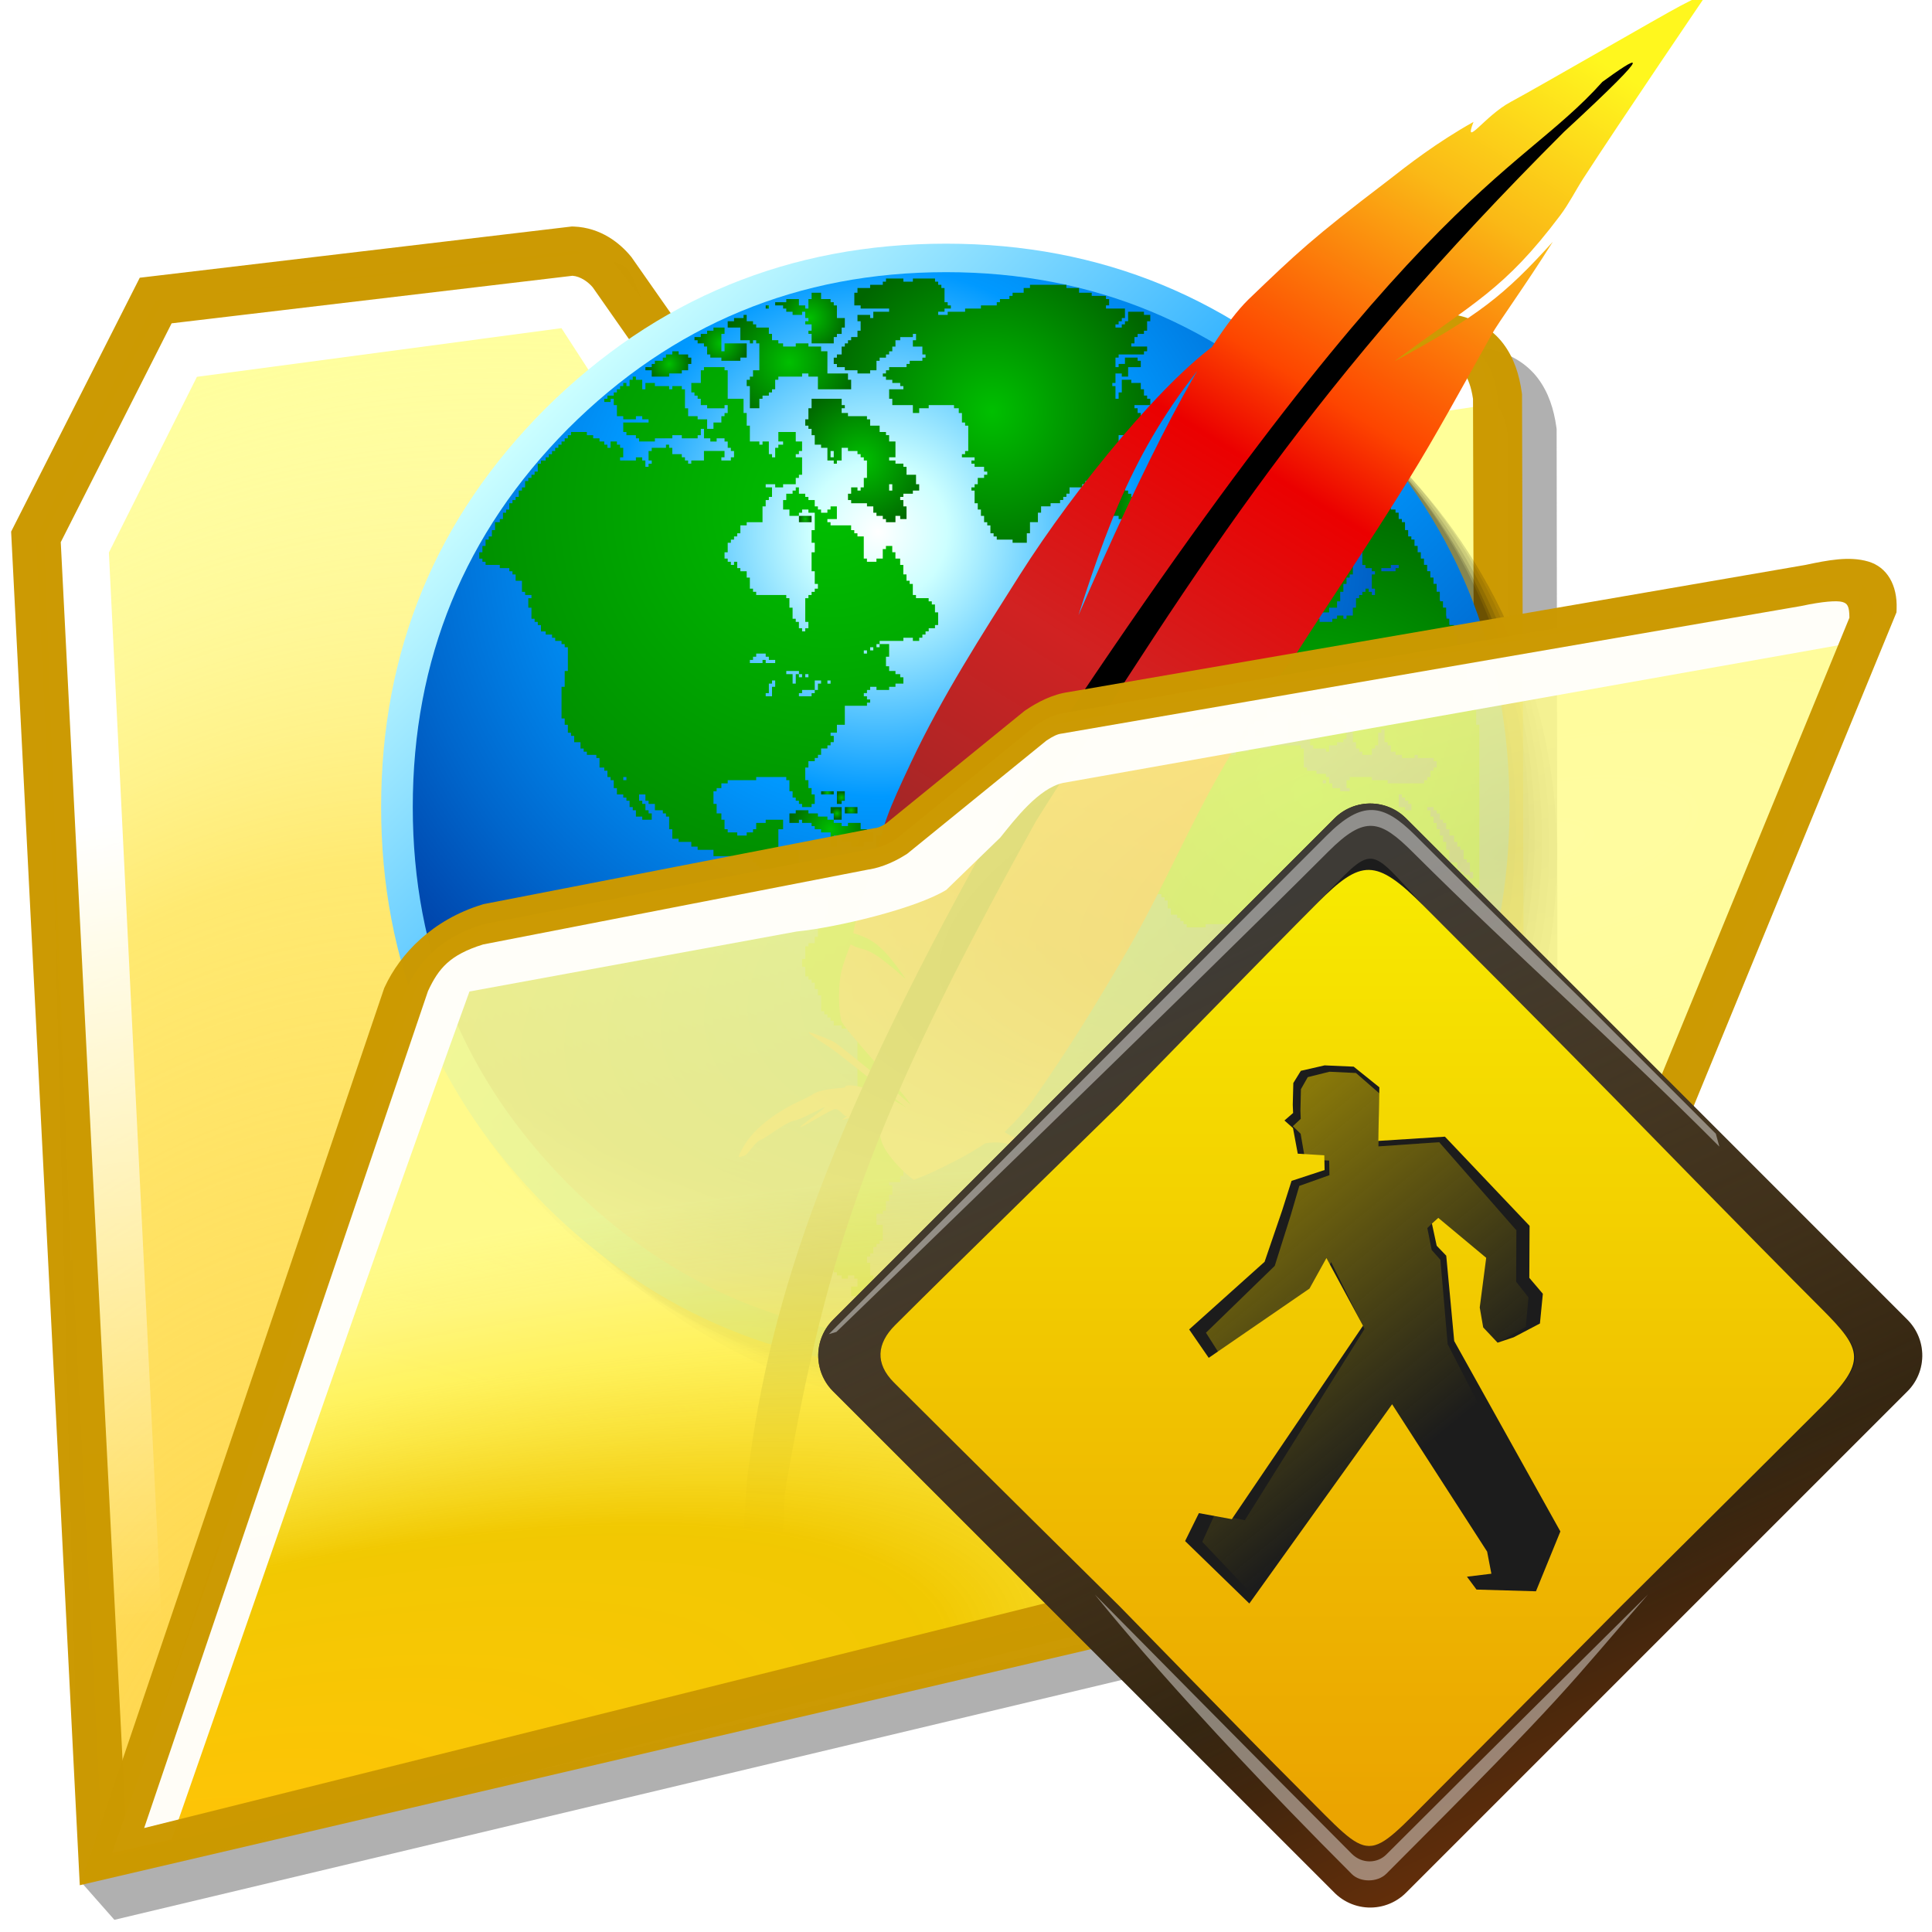 <?xml version="1.0" encoding="UTF-8" standalone="no"?>
<!-- Created with Inkscape (http://www.inkscape.org/) -->

<svg
   width="256mm"
   height="256mm"
   viewBox="0 0 256 256"
   version="1.1"
   id="svg1"
   inkscape:version="1.3.2 (091e20ef0f, 2023-11-25)"
   xml:space="preserve"
   sodipodi:docname="folder-public-html.svg"
   xmlns:inkscape="http://www.inkscape.org/namespaces/inkscape"
   xmlns:sodipodi="http://sodipodi.sourceforge.net/DTD/sodipodi-0.dtd"
   xmlns:xlink="http://www.w3.org/1999/xlink"
   xmlns="http://www.w3.org/2000/svg"
   xmlns:svg="http://www.w3.org/2000/svg"
   xmlns:rdf="http://www.w3.org/1999/02/22-rdf-syntax-ns#"
   xmlns:cc="http://creativecommons.org/ns#"
   xmlns:dc="http://purl.org/dc/elements/1.1/"><defs
     id="defs1"><linearGradient
       id="linearGradient24"
       inkscape:collect="always"><stop
         style="stop-color:#ffb405;stop-opacity:1;"
         offset="0"
         id="stop10" /><stop
         style="stop-color:#e3d175;stop-opacity:0.873;"
         offset="0.473"
         id="stop21" /><stop
         style="stop-color:#ffee7b;stop-opacity:0.635;"
         offset="0.75"
         id="stop22" /><stop
         style="stop-color:#ffee94;stop-opacity:0.451;"
         offset="0.875"
         id="stop23" /><stop
         style="stop-color:#fffbb5;stop-opacity:0.201;"
         offset="1"
         id="stop24" /></linearGradient><linearGradient
       id="linearGradient9"
       inkscape:collect="always"><stop
         style="stop-color:#ffff99;stop-opacity:0.135;"
         offset="0"
         id="stop1" /><stop
         style="stop-color:#ffff99;stop-opacity:0.41;"
         offset="0.636"
         id="stop2" /><stop
         style="stop-color:#ffff99;stop-opacity:0.868;"
         offset="0.75"
         id="stop3" /><stop
         style="stop-color:#ffff99;stop-opacity:1;"
         offset="0.875"
         id="stop8" /><stop
         style="stop-color:#ffff99;stop-opacity:1;"
         offset="1"
         id="stop9" /></linearGradient><linearGradient
       id="linearGradient30"
       inkscape:collect="always"><stop
         style="stop-color:#ffffff;stop-opacity:1;"
         offset="0"
         id="stop30" /><stop
         style="stop-color:#ffffff;stop-opacity:0;"
         offset="1"
         id="stop31" /></linearGradient><linearGradient
       id="linearGradient29"
       inkscape:collect="always"><stop
         style="stop-color:#ffffff;stop-opacity:0.648;"
         offset="0"
         id="stop25" /><stop
         style="stop-color:#ffffff;stop-opacity:0.572;"
         offset="0.473"
         id="stop26" /><stop
         style="stop-color:#ffffff;stop-opacity:0.215;"
         offset="0.75"
         id="stop27" /><stop
         style="stop-color:#ffffff;stop-opacity:0.131;"
         offset="0.875"
         id="stop28" /><stop
         style="stop-color:#ffe48d;stop-opacity:0;"
         offset="1"
         id="stop29" /></linearGradient><linearGradient
       id="linearGradient15"
       inkscape:collect="always"><stop
         style="stop-color:#ffff99;stop-opacity:0.102;"
         offset="0"
         id="stop16" /><stop
         style="stop-color:#ffff99;stop-opacity:0.726;"
         offset="0.636"
         id="stop18" /><stop
         style="stop-color:#ffff99;stop-opacity:0.868;"
         offset="0.75"
         id="stop19" /><stop
         style="stop-color:#ffff99;stop-opacity:1;"
         offset="0.875"
         id="stop20" /><stop
         style="stop-color:#ffff99;stop-opacity:1;"
         offset="1"
         id="stop17" /></linearGradient><linearGradient
       id="linearGradient4"
       inkscape:collect="always"><stop
         style="stop-color:#ffd246;stop-opacity:0.998;"
         offset="0"
         id="stop4" /><stop
         style="stop-color:#ffd246;stop-opacity:0.949;"
         offset="0.053"
         id="stop6" /><stop
         style="stop-color:#ffd246;stop-opacity:0.481;"
         offset="0.609"
         id="stop7" /><stop
         style="stop-color:#ffffff;stop-opacity:0;"
         offset="1"
         id="stop5" /></linearGradient><radialGradient
       inkscape:collect="always"
       xlink:href="#linearGradient4"
       id="radialGradient5"
       cx="39.979"
       cy="203.071"
       fx="39.979"
       fy="203.071"
       r="89.601"
       gradientTransform="matrix(1.573,0.537,-0.71,2.077,126.915,-226.946)"
       gradientUnits="userSpaceOnUse" /><radialGradient
       inkscape:collect="always"
       xlink:href="#linearGradient24"
       id="radialGradient12"
       cx="32.203"
       cy="228.693"
       fx="32.203"
       fy="228.693"
       r="94.541"
       gradientTransform="matrix(2.219,-0.519,0.196,0.837,-89.398,46.183)"
       gradientUnits="userSpaceOnUse" /><radialGradient
       inkscape:collect="always"
       xlink:href="#linearGradient9"
       id="radialGradient17"
       cx="182.643"
       cy="134.986"
       fx="182.643"
       fy="134.986"
       r="94.541"
       gradientTransform="matrix(2.919,-0.484,0.2,1.205,-387.312,10.868)"
       gradientUnits="userSpaceOnUse" /><radialGradient
       inkscape:collect="always"
       xlink:href="#linearGradient29"
       id="radialGradient25"
       gradientUnits="userSpaceOnUse"
       gradientTransform="matrix(-2.763,-0.309,0.095,-0.854,557.22,199.03)"
       cx="129.051"
       cy="107.227"
       fx="129.051"
       fy="107.227"
       r="94.541" /><linearGradient
       inkscape:collect="always"
       xlink:href="#linearGradient30"
       id="linearGradient31"
       x1="33.755"
       y1="92.91"
       x2="46.766"
       y2="189.974"
       gradientUnits="userSpaceOnUse" /><radialGradient
       inkscape:collect="always"
       xlink:href="#linearGradient15"
       id="radialGradient23-7"
       gradientUnits="userSpaceOnUse"
       gradientTransform="matrix(2.919,-0.484,0.2,1.205,-387.312,10.868)"
       cx="182.643"
       cy="134.986"
       fx="182.643"
       fy="134.986"
       r="94.541" /><radialGradient
       inkscape:collect="always"
       xlink:href="#linearGradient9-1"
       id="radialGradient24-9"
       gradientUnits="userSpaceOnUse"
       gradientTransform="matrix(2.219,-0.519,0.196,0.837,-89.398,46.183)"
       cx="32.203"
       cy="228.693"
       fx="32.203"
       fy="228.693"
       r="94.541" /><linearGradient
       id="linearGradient9-1"
       inkscape:collect="always"><stop
         style="stop-color:#ffc305;stop-opacity:1;"
         offset="0"
         id="stop1-2" /><stop
         style="stop-color:#f1c800;stop-opacity:1;"
         offset="0.473"
         id="stop2-7" /><stop
         style="stop-color:#fff150;stop-opacity:0.746;"
         offset="0.75"
         id="stop3-0" /><stop
         style="stop-color:#fff778;stop-opacity:0.755;"
         offset="0.875"
         id="stop8-9" /><stop
         style="stop-color:#fffc8d;stop-opacity:0.82;"
         offset="1"
         id="stop9-3" /></linearGradient><radialGradient
       inkscape:collect="always"
       xlink:href="#linearGradient24"
       id="radialGradient1"
       gradientUnits="userSpaceOnUse"
       gradientTransform="matrix(2.219,-0.519,0.196,0.837,-89.398,46.183)"
       cx="32.203"
       cy="228.693"
       fx="32.203"
       fy="228.693"
       r="94.541" /><linearGradient
       inkscape:collect="always"
       xlink:href="#linearGradient2-6"
       id="linearGradient3-9"
       x1="87.033"
       y1="140.967"
       x2="171.829"
       y2="35.527"
       gradientUnits="userSpaceOnUse" /><linearGradient
       id="linearGradient2-6"
       inkscape:collect="always"><stop
         style="stop-color:#7f4d73;stop-opacity:1;"
         offset="0"
         id="stop2-61" /><stop
         style="stop-color:#9e2727;stop-opacity:1;"
         offset="0.174"
         id="stop4-2" /><stop
         style="stop-color:#d12222;stop-opacity:1;"
         offset="0.389"
         id="stop5-9-2" /><stop
         style="stop-color:#eb0000;stop-opacity:1;"
         offset="0.585"
         id="stop6-3-1" /><stop
         style="stop-color:#fd4500;stop-opacity:1;"
         offset="0.66"
         id="stop7-1" /><stop
         style="stop-color:#fab916;stop-opacity:1;"
         offset="0.85"
         id="stop8-9-8" /><stop
         style="stop-color:#fff71e;stop-opacity:1;"
         offset="1"
         id="stop3-4" /></linearGradient><linearGradient
       inkscape:collect="always"
       xlink:href="#linearGradient13-2"
       id="linearGradient14-3"
       x1="282.326"
       y1="28.265"
       x2="325.646"
       y2="43.894"
       gradientUnits="userSpaceOnUse" /><linearGradient
       id="linearGradient13-2"
       inkscape:collect="always"><stop
         style="stop-color:#2e210f;stop-opacity:1;"
         offset="0"
         id="stop13-0" /><stop
         style="stop-color:#7b3408;stop-opacity:1;"
         offset="1"
         id="stop14-61" /></linearGradient><linearGradient
       inkscape:collect="always"
       xlink:href="#linearGradient11-5"
       id="linearGradient12-7"
       x1="206.274"
       y1="-21.715"
       x2="300.531"
       y2="12.368"
       gradientUnits="userSpaceOnUse" /><linearGradient
       id="linearGradient11-5"
       inkscape:collect="always"><stop
         style="stop-color:#3e3b36;stop-opacity:1;"
         offset="0"
         id="stop11-5" /><stop
         style="stop-color:#705327;stop-opacity:0;"
         offset="1"
         id="stop12-4" /></linearGradient><linearGradient
       inkscape:collect="always"
       xlink:href="#linearGradient24-6"
       id="linearGradient25-7"
       x1="172.702"
       y1="148.352"
       x2="201.027"
       y2="185.799"
       gradientUnits="userSpaceOnUse"
       gradientTransform="matrix(0.912,0,0,0.988,16.253,2.528)" /><linearGradient
       id="linearGradient24-6"
       inkscape:collect="always"><stop
         style="stop-color:#a89304;stop-opacity:0.784;"
         offset="0"
         id="stop24-6" /><stop
         style="stop-color:#a89304;stop-opacity:0;"
         offset="1"
         id="stop25-5" /></linearGradient><filter
       inkscape:collect="always"
       style="color-interpolation-filters:sRGB"
       id="filter25"
       x="-0.057"
       y="-0.036"
       width="1.113"
       height="1.073"><feGaussianBlur
         inkscape:collect="always"
         stdDeviation="1.015"
         id="feGaussianBlur25" /></filter><linearGradient
       inkscape:collect="always"
       xlink:href="#linearGradient4-69"
       id="linearGradient10-5"
       x1="298.843"
       y1="40.02"
       x2="216.553"
       y2="-42.27"
       gradientUnits="userSpaceOnUse" /><linearGradient
       id="linearGradient4-69"
       inkscape:collect="always"><stop
         style="stop-color:#eba400;stop-opacity:1;"
         offset="0"
         id="stop9-69" /><stop
         style="stop-color:#f7e900;stop-opacity:1;"
         offset="1"
         id="stop10-3-3" /></linearGradient><filter
       inkscape:collect="always"
       style="color-interpolation-filters:sRGB"
       id="filter18"
       x="-0.016"
       y="-0.031"
       width="1.032"
       height="1.061"><feGaussianBlur
         inkscape:collect="always"
         stdDeviation="0.462"
         id="feGaussianBlur18" /></filter><filter
       inkscape:collect="always"
       style="color-interpolation-filters:sRGB"
       id="filter19"
       x="-0.004"
       y="-0.007"
       width="1.008"
       height="1.014"><feGaussianBlur
         inkscape:collect="always"
         stdDeviation="0.197"
         id="feGaussianBlur19" /></filter><linearGradient
       gradientTransform="matrix(-0.069,-0.069,-0.069,0.069,79.643,79.42)"
       gradientUnits="userSpaceOnUse"
       id="gradient0"
       spreadMethod="pad"
       x1="-819.2"
       x2="819.2"><stop
         offset="0.0"
         stop-color="#003399"
         id="stop4093" /><stop
         offset="0.471"
         stop-color="#0099ff"
         id="stop4095" /><stop
         offset="1.0"
         stop-color="#ccffff"
         id="stop4097" /></linearGradient><radialGradient
       cx="0"
       cy="0"
       gradientTransform="matrix(0.153,0,0,0.153,70.05,40.602)"
       gradientUnits="userSpaceOnUse"
       id="gradient1"
       r="819.2"
       spreadMethod="pad"><stop
         offset="0.0"
         stop-color="#ffffff"
         id="stop4100" /><stop
         offset="0.078"
         stop-color="#ccffff"
         id="stop4102" /><stop
         offset="0.298"
         stop-color="#0099ff"
         id="stop4104" /><stop
         offset="0.537"
         stop-color="#0066cc"
         id="stop4106" /><stop
         offset="0.753"
         stop-color="#003399"
         id="stop4108" /><stop
         offset="1.0"
         stop-color="#9999ff"
         id="stop4110" /></radialGradient><radialGradient
       cx="0"
       cy="0"
       gradientTransform="matrix(0.005,0,0,0.005,47.964,14.055)"
       gradientUnits="userSpaceOnUse"
       id="gradient2"
       r="819.2"
       spreadMethod="pad"><stop
         offset="0.0"
         stop-color="#00bf00"
         id="stop4113" /><stop
         offset="0.929"
         stop-color="#006600"
         id="stop4115" /></radialGradient><radialGradient
       cx="0"
       cy="0"
       gradientTransform="matrix(0.013,0,0,0.013,57.557,16.732)"
       gradientUnits="userSpaceOnUse"
       id="gradient3"
       r="819.2"
       spreadMethod="pad"><stop
         offset="0.0"
         stop-color="#00bf00"
         id="stop4118" /><stop
         offset="0.929"
         stop-color="#006600"
         id="stop4120" /></radialGradient><radialGradient
       cx="0"
       cy="0"
       gradientTransform="matrix(4.4617873e-4,0,0,4.4617873e-4,54.657,8.924)"
       gradientUnits="userSpaceOnUse"
       id="gradient4"
       r="819.2"
       spreadMethod="pad"><stop
         offset="0.0"
         stop-color="#00bf00"
         id="stop4123" /><stop
         offset="0.929"
         stop-color="#006600"
         id="stop4125" /></radialGradient><radialGradient
       cx="0"
       cy="0"
       gradientTransform="matrix(0.007,0,0,0.007,60.457,10.485)"
       gradientUnits="userSpaceOnUse"
       id="gradient5"
       r="819.2"
       spreadMethod="pad"><stop
         offset="0.0"
         stop-color="#00bf00"
         id="stop4128" /><stop
         offset="0.929"
         stop-color="#006600"
         id="stop4130" /></radialGradient><radialGradient
       cx="0"
       cy="0"
       gradientTransform="matrix(0.032,0,0,0.032,86.112,23.647)"
       gradientUnits="userSpaceOnUse"
       id="gradient6"
       r="819.2"
       spreadMethod="pad"><stop
         offset="0.0"
         stop-color="#00bf00"
         id="stop4133" /><stop
         offset="0.929"
         stop-color="#006600"
         id="stop4135" /></radialGradient><radialGradient
       cx="0"
       cy="0"
       gradientTransform="matrix(0.004,0,0,0.004,40.602,16.955)"
       gradientUnits="userSpaceOnUse"
       id="gradient7"
       r="819.2"
       spreadMethod="pad"><stop
         offset="0.0"
         stop-color="#00bf00"
         id="stop4138" /><stop
         offset="0.929"
         stop-color="#006600"
         id="stop4140" /></radialGradient><radialGradient
       cx="0"
       cy="0"
       gradientTransform="matrix(0.001,0,0,0.001,59.788,38.818)"
       gradientUnits="userSpaceOnUse"
       id="gradient8"
       r="819.2"
       spreadMethod="pad"><stop
         offset="0.0"
         stop-color="#00bf00"
         id="stop4143" /><stop
         offset="0.929"
         stop-color="#006600"
         id="stop4145" /></radialGradient><radialGradient
       cx="0"
       cy="0"
       gradientTransform="matrix(0.014,0,0,0.014,67.819,30.563)"
       gradientUnits="userSpaceOnUse"
       id="gradient9"
       r="819.2"
       spreadMethod="pad"><stop
         offset="0.0"
         stop-color="#00bf00"
         id="stop4148" /><stop
         offset="0.929"
         stop-color="#006600"
         id="stop4150" /></radialGradient><radialGradient
       cx="0"
       cy="0"
       gradientTransform="matrix(0.008,0,0,0.008,108.421,37.479)"
       gradientUnits="userSpaceOnUse"
       id="gradient10"
       r="819.2"
       spreadMethod="pad"><stop
         offset="0.0"
         stop-color="#00bf00"
         id="stop4153" /><stop
         offset="0.929"
         stop-color="#006600"
         id="stop4155" /></radialGradient><radialGradient
       cx="0"
       cy="0"
       gradientTransform="matrix(0.06,0,0,0.06,130.953,77.858)"
       gradientUnits="userSpaceOnUse"
       id="gradient11"
       r="819.2"
       spreadMethod="pad"><stop
         offset="0.0"
         stop-color="#00bf00"
         id="stop4158" /><stop
         offset="0.929"
         stop-color="#006600"
         id="stop4160" /></radialGradient><radialGradient
       cx="0"
       cy="0"
       gradientTransform="matrix(8.9235746e-4,0,0,8.9235746e-4,124.038,68.935)"
       gradientUnits="userSpaceOnUse"
       id="gradient12"
       r="819.2"
       spreadMethod="pad"><stop
         offset="0.0"
         stop-color="#00bf00"
         id="stop4163" /><stop
         offset="0.929"
         stop-color="#006600"
         id="stop4165" /></radialGradient><radialGradient
       cx="0"
       cy="0"
       gradientTransform="matrix(0.002,0,0,0.002,102.175,83.882)"
       gradientUnits="userSpaceOnUse"
       id="gradient13"
       r="819.2"
       spreadMethod="pad"><stop
         offset="0.0"
         stop-color="#00bf00"
         id="stop4168" /><stop
         offset="0.929"
         stop-color="#006600"
         id="stop4170" /></radialGradient><radialGradient
       cx="0"
       cy="0"
       gradientTransform="matrix(4.4617873e-4,0,0,4.4617873e-4,73.843,84.328)"
       gradientUnits="userSpaceOnUse"
       id="gradient14"
       r="819.2"
       spreadMethod="pad"><stop
         offset="0.0"
         stop-color="#00bf00"
         id="stop4173" /><stop
         offset="0.929"
         stop-color="#006600"
         id="stop4175" /></radialGradient><radialGradient
       cx="0"
       cy="0"
       gradientTransform="matrix(0.002,0,0,0.002,71.612,84.328)"
       gradientUnits="userSpaceOnUse"
       id="gradient15-9"
       r="819.2"
       spreadMethod="pad"><stop
         offset="0.0"
         stop-color="#00bf00"
         id="stop4178" /><stop
         offset="0.929"
         stop-color="#006600"
         id="stop4180" /></radialGradient><radialGradient
       cx="0"
       cy="0"
       gradientTransform="matrix(0.002,0,0,0.002,74.735,86.559)"
       gradientUnits="userSpaceOnUse"
       id="gradient16-2"
       r="819.2"
       spreadMethod="pad"><stop
         offset="0.0"
         stop-color="#00bf00"
         id="stop4183" /><stop
         offset="0.929"
         stop-color="#006600"
         id="stop4185" /></radialGradient><radialGradient
       cx="0"
       cy="0"
       gradientTransform="matrix(4.4617873e-4,0,0,4.4617873e-4,74.735,84.328)"
       gradientUnits="userSpaceOnUse"
       id="gradient17-0"
       r="819.2"
       spreadMethod="pad"><stop
         offset="0.0"
         stop-color="#00bf00"
         id="stop4188" /><stop
         offset="0.929"
         stop-color="#006600"
         id="stop4190" /></radialGradient><radialGradient
       cx="0"
       cy="0"
       gradientTransform="matrix(0.001,0,0,0.001,64.919,78.081)"
       gradientUnits="userSpaceOnUse"
       id="gradient18-2"
       r="819.2"
       spreadMethod="pad"><stop
         offset="0.0"
         stop-color="#00bf00"
         id="stop4193" /><stop
         offset="0.929"
         stop-color="#006600"
         id="stop4195" /></radialGradient><radialGradient
       cx="0"
       cy="0"
       gradientTransform="matrix(8.9235746e-4,0,0,8.9235746e-4,62.911,77.412)"
       gradientUnits="userSpaceOnUse"
       id="gradient19-3"
       r="819.2"
       spreadMethod="pad"><stop
         offset="0.0"
         stop-color="#00bf00"
         id="stop4198" /><stop
         offset="0.929"
         stop-color="#006600"
         id="stop4200" /></radialGradient><radialGradient
       cx="0"
       cy="0"
       gradientTransform="matrix(0.001,0,0,0.001,64.25,80.312)"
       gradientUnits="userSpaceOnUse"
       id="gradient20-7"
       r="819.2"
       spreadMethod="pad"><stop
         offset="0.0"
         stop-color="#00bf00"
         id="stop4203" /><stop
         offset="0.929"
         stop-color="#006600"
         id="stop4205" /></radialGradient><radialGradient
       cx="0"
       cy="0"
       gradientTransform="matrix(0.008,0,0,0.008,63.357,82.543)"
       gradientUnits="userSpaceOnUse"
       id="gradient21-5"
       r="819.2"
       spreadMethod="pad"><stop
         offset="0.0"
         stop-color="#00bf00"
         id="stop4208" /><stop
         offset="0.929"
         stop-color="#006600"
         id="stop4210" /></radialGradient><radialGradient
       cx="0"
       cy="0"
       gradientTransform="matrix(0.001,0,0,0.001,66.258,79.866)"
       gradientUnits="userSpaceOnUse"
       id="gradient22-9"
       r="819.2"
       spreadMethod="pad"><stop
         offset="0.0"
         stop-color="#00bf00"
         id="stop4213" /><stop
         offset="0.929"
         stop-color="#006600"
         id="stop4215" /></radialGradient><radialGradient
       cx="0"
       cy="0"
       gradientTransform="matrix(0.126,0,0,0.126,63.357,37.033)"
       gradientUnits="userSpaceOnUse"
       id="gradient23"
       r="819.2"
       spreadMethod="pad"><stop
         offset="0.0"
         stop-color="#00bf00"
         id="stop4218" /><stop
         offset="0.929"
         stop-color="#006600"
         id="stop4220" /></radialGradient><linearGradient
       inkscape:collect="always"
       xlink:href="#linearGradient74"
       id="linearGradient75"
       gradientUnits="userSpaceOnUse"
       gradientTransform="translate(57.291,-5.215)"
       x1="109.429"
       y1="86.955"
       x2="111.912"
       y2="124.162" /><linearGradient
       id="linearGradient74"
       inkscape:collect="always"><stop
         style="stop-color:#aaa06e;stop-opacity:0.997;"
         offset="0"
         id="stop64" /><stop
         style="stop-color:#bfb691;stop-opacity:0.996;"
         offset="0.116"
         id="stop65" /><stop
         style="stop-color:#ded7ba;stop-opacity:0.996;"
         offset="0.222"
         id="stop66" /><stop
         style="stop-color:#f3e9d1;stop-opacity:0.996;"
         offset="0.331"
         id="stop67" /><stop
         style="stop-color:#ebdec5;stop-opacity:0.996;"
         offset="0.433"
         id="stop68" /><stop
         style="stop-color:#e0c98d;stop-opacity:0.996;"
         offset="0.557"
         id="stop69" /><stop
         style="stop-color:#c2ab5d;stop-opacity:0.996;"
         offset="0.662"
         id="stop70" /><stop
         style="stop-color:#a48c3b;stop-opacity:0.996;"
         offset="0.747"
         id="stop71" /><stop
         style="stop-color:#a67633;stop-opacity:0.996;"
         offset="0.838"
         id="stop72" /><stop
         style="stop-color:#7d6b49;stop-opacity:0.996;"
         offset="0.915"
         id="stop73" /><stop
         style="stop-color:#585858;stop-opacity:0.996;"
         offset="1"
         id="stop74" /></linearGradient><linearGradient
       inkscape:collect="always"
       xlink:href="#linearGradient11"
       id="linearGradient52"
       x1="117.921"
       y1="80.087"
       x2="111.787"
       y2="130.129"
       gradientUnits="userSpaceOnUse"
       gradientTransform="translate(-62.519,35.712)" /><linearGradient
       id="linearGradient11"
       inkscape:collect="always"><stop
         style="stop-color:#aa9e6e;stop-opacity:0.997;"
         offset="0"
         id="stop1-7" /><stop
         style="stop-color:#bfb391;stop-opacity:0.996;"
         offset="0.116"
         id="stop2-8" /><stop
         style="stop-color:#ded6ba;stop-opacity:0.996;"
         offset="0.222"
         id="stop3-4-1" /><stop
         style="stop-color:#ceb470;stop-opacity:1;"
         offset="0.331"
         id="stop4-5" /><stop
         style="stop-color:#e4d5b2;stop-opacity:1;"
         offset="0.433"
         id="stop5-0" /><stop
         style="stop-color:#d2caa4;stop-opacity:0.996;"
         offset="0.557"
         id="stop6-3" /><stop
         style="stop-color:#afa785;stop-opacity:0.996;"
         offset="0.662"
         id="stop7-6" /><stop
         style="stop-color:#a39a71;stop-opacity:0.996;"
         offset="0.747"
         id="stop8-1" /><stop
         style="stop-color:#967d52;stop-opacity:0.996;"
         offset="0.838"
         id="stop9-0" /><stop
         style="stop-color:#7d6d49;stop-opacity:0.996;"
         offset="0.915"
         id="stop10-6" /><stop
         style="stop-color:#585858;stop-opacity:0.996;"
         offset="1"
         id="stop11-3" /></linearGradient><radialGradient
       inkscape:collect="always"
       xlink:href="#linearGradient4-2"
       id="radialGradient46"
       gradientUnits="userSpaceOnUse"
       gradientTransform="matrix(1.134,0.981,-1.52,1.757,89.471,-114.965)"
       cx="64.611"
       cy="64.249"
       fx="64.611"
       fy="64.249"
       r="30.068" /><linearGradient
       id="linearGradient4-2"
       inkscape:collect="always"><stop
         style="stop-color:#353535;stop-opacity:0.937;"
         offset="0"
         id="stop12-0" /><stop
         style="stop-color:#555555;stop-opacity:0.467;"
         offset="0.567"
         id="stop13-61" /><stop
         style="stop-color:#656565;stop-opacity:0.231;"
         offset="0.818"
         id="stop14-5" /><stop
         style="stop-color:#6d6d6d;stop-opacity:0.114;"
         offset="0.914"
         id="stop15-5" /><stop
         style="stop-color:#767676;stop-opacity:0;"
         offset="1"
         id="stop16-4" /></linearGradient><linearGradient
       inkscape:collect="always"
       xlink:href="#linearGradient15-0"
       id="linearGradient1"
       gradientUnits="userSpaceOnUse"
       gradientTransform="matrix(0.735,0,0,0.515,-62.813,10.713)"
       x1="44.827"
       y1="39.572"
       x2="25.806"
       y2="39.198" /><linearGradient
       id="linearGradient15-0"
       inkscape:collect="always"><stop
         style="stop-color:#004c9a;stop-opacity:0.708;"
         offset="0"
         id="stop17-7" /><stop
         style="stop-color:#004c9a;stop-opacity:0;"
         offset="1"
         id="stop18-6" /></linearGradient><linearGradient
       inkscape:collect="always"
       xlink:href="#linearGradient13-7"
       id="linearGradient2"
       gradientUnits="userSpaceOnUse"
       x1="31.316"
       y1="29.89"
       x2="31.214"
       y2="48.941" /><linearGradient
       id="linearGradient13-7"
       inkscape:collect="always"><stop
         style="stop-color:#004c9a;stop-opacity:0.671;"
         offset="0"
         id="stop19-5" /><stop
         style="stop-color:#2f91ff;stop-opacity:0;"
         offset="1"
         id="stop20-6" /></linearGradient><radialGradient
       inkscape:collect="always"
       xlink:href="#linearGradient8-9"
       id="radialGradient47"
       gradientUnits="userSpaceOnUse"
       gradientTransform="matrix(0.755,-0.445,0.087,0.148,-3.093,47.776)"
       cx="55.318"
       cy="-22.117"
       fx="55.318"
       fy="-22.117"
       r="30.068" /><linearGradient
       id="linearGradient8-9"
       inkscape:collect="always"><stop
         style="stop-color:#ffffff;stop-opacity:0.986;"
         offset="0"
         id="stop21-3" /><stop
         style="stop-color:#ffffff;stop-opacity:0;"
         offset="1"
         id="stop22-7" /></linearGradient><radialGradient
       inkscape:collect="always"
       xlink:href="#linearGradient63"
       id="radialGradient48"
       gradientUnits="userSpaceOnUse"
       gradientTransform="matrix(0.98,-0.612,0.46,0.736,-18.851,41.803)"
       cx="50.186"
       cy="48.332"
       fx="50.186"
       fy="48.332"
       r="30.068" /><linearGradient
       id="linearGradient63"
       inkscape:collect="always"><stop
         style="stop-color:#ffc04a;stop-opacity:0.951;"
         offset="0"
         id="stop62" /><stop
         style="stop-color:#d69100;stop-opacity:0;"
         offset="1"
         id="stop63" /></linearGradient><radialGradient
       inkscape:collect="always"
       xlink:href="#linearGradient18"
       id="radialGradient49"
       gradientUnits="userSpaceOnUse"
       gradientTransform="matrix(0.423,-0.273,0.151,0.234,13.572,31.45)"
       cx="71.128"
       cy="39.301"
       fx="71.128"
       fy="39.301"
       r="30.068" /><linearGradient
       id="linearGradient18"
       inkscape:collect="always"><stop
         style="stop-color:#ffffff;stop-opacity:0.574;"
         offset="0"
         id="stop23-8" /><stop
         style="stop-color:#ffffff;stop-opacity:0;"
         offset="1"
         id="stop24-68" /></linearGradient><radialGradient
       inkscape:collect="always"
       xlink:href="#linearGradient8-9"
       id="radialGradient50-0"
       gradientUnits="userSpaceOnUse"
       gradientTransform="matrix(0.373,-0.338,0.115,0.127,18.675,41.416)"
       cx="55.16"
       cy="13.148"
       fx="55.16"
       fy="13.148"
       r="30.068" /><linearGradient
       id="linearGradient3"
       inkscape:collect="always"
       gradientTransform="scale(0.859,1.164)"
       x1="27.972"
       y1="24.562"
       x2="46.832"
       y2="24.562"
       gradientUnits="userSpaceOnUse"><stop
         style="stop-color:#ffffff;stop-opacity:0.986;"
         offset="0"
         id="stop1-23" /><stop
         style="stop-color:#ffffff;stop-opacity:0;"
         offset="1"
         id="stop2-85" /></linearGradient><radialGradient
       inkscape:collect="always"
       xlink:href="#linearGradient4-2"
       id="radialGradient36"
       gradientUnits="userSpaceOnUse"
       gradientTransform="matrix(1.081,0.626,-1.164,2.011,70.038,-108.292)"
       cx="69.786"
       cy="64.233"
       fx="69.786"
       fy="64.233"
       r="30.068" /><radialGradient
       inkscape:collect="always"
       xlink:href="#linearGradient8-9"
       id="radialGradient37-2"
       gradientUnits="userSpaceOnUse"
       gradientTransform="matrix(0.373,-0.338,0.115,0.127,18.675,41.416)"
       cx="44.249"
       cy="-9.506"
       fx="44.249"
       fy="-9.506"
       r="30.068" /><radialGradient
       inkscape:collect="always"
       xlink:href="#linearGradient26-2"
       id="radialGradient38"
       gradientUnits="userSpaceOnUse"
       gradientTransform="matrix(1.014,-0.552,0.362,0.664,-16.305,41.935)"
       cx="50.088"
       cy="43.89"
       fx="50.088"
       fy="43.89"
       r="30.068" /><linearGradient
       id="linearGradient26-2"
       inkscape:collect="always"><stop
         style="stop-color:#ffc44a;stop-opacity:0.722;"
         offset="0"
         id="stop25-2" /><stop
         style="stop-color:#d68900;stop-opacity:0;"
         offset="1"
         id="stop26-8" /></linearGradient><radialGradient
       inkscape:collect="always"
       xlink:href="#linearGradient18"
       id="radialGradient39-9"
       gradientUnits="userSpaceOnUse"
       gradientTransform="matrix(0.423,-0.273,0.151,0.234,13.572,31.45)"
       cx="69.417"
       cy="63.578"
       fx="69.417"
       fy="63.578"
       r="30.068" /><linearGradient
       id="linearGradient16"
       inkscape:collect="always"
       gradientTransform="scale(0.859,1.164)"
       x1="27.972"
       y1="24.562"
       x2="46.832"
       y2="24.562"
       gradientUnits="userSpaceOnUse"><stop
         style="stop-color:#ffffff;stop-opacity:0.574;"
         offset="0"
         id="stop14" /><stop
         style="stop-color:#ffffff;stop-opacity:0;"
         offset="1"
         id="stop15" /></linearGradient><radialGradient
       inkscape:collect="always"
       xlink:href="#linearGradient8-9"
       id="radialGradient40"
       gradientUnits="userSpaceOnUse"
       gradientTransform="matrix(0.373,-0.338,0.115,0.127,18.675,41.416)"
       cx="29.613"
       cy="14.633"
       fx="29.613"
       fy="14.633"
       r="30.068" /><radialGradient
       inkscape:collect="always"
       xlink:href="#linearGradient4-2"
       id="radialGradient41"
       gradientUnits="userSpaceOnUse"
       gradientTransform="matrix(1.081,0.626,-1.164,2.011,70.038,-108.292)"
       cx="69.786"
       cy="64.233"
       fx="69.786"
       fy="64.233"
       r="30.068" /><radialGradient
       inkscape:collect="always"
       xlink:href="#linearGradient8-9"
       id="radialGradient42"
       gradientUnits="userSpaceOnUse"
       gradientTransform="matrix(0.623,-0.518,0.22,0.265,7.737,51.277)"
       cx="45.727"
       cy="-16.954"
       fx="45.727"
       fy="-16.954"
       r="30.068" /><linearGradient
       id="linearGradient41"
       inkscape:collect="always"
       gradientTransform="scale(1.385,0.722)"
       x1="-35.935"
       y1="34.899"
       x2="-21.438"
       y2="34.899"
       gradientUnits="userSpaceOnUse"><stop
         style="stop-color:#ffffff;stop-opacity:0.574;"
         offset="0"
         id="stop40-3" /><stop
         style="stop-color:#ffffff;stop-opacity:0;"
         offset="1"
         id="stop41-1" /></linearGradient><radialGradient
       inkscape:collect="always"
       xlink:href="#linearGradient10-4"
       id="radialGradient43"
       gradientUnits="userSpaceOnUse"
       gradientTransform="matrix(1.014,-0.552,0.362,0.664,-16.305,41.935)"
       cx="50.088"
       cy="43.89"
       fx="50.088"
       fy="43.89"
       r="30.068" /><linearGradient
       id="linearGradient10-4"
       inkscape:collect="always"><stop
         style="stop-color:#ffc44a;stop-opacity:0.722;"
         offset="0"
         id="stop38-7" /><stop
         style="stop-color:#d68b00;stop-opacity:0;"
         offset="1"
         id="stop39-8" /></linearGradient><radialGradient
       inkscape:collect="always"
       xlink:href="#linearGradient18"
       id="radialGradient44"
       gradientUnits="userSpaceOnUse"
       gradientTransform="matrix(0.634,-0.473,0.273,0.367,-6.243,32.817)"
       cx="53.262"
       cy="69.878"
       fx="53.262"
       fy="69.878"
       r="30.068" /><radialGradient
       inkscape:collect="always"
       xlink:href="#linearGradient8-9"
       id="radialGradient45"
       gradientUnits="userSpaceOnUse"
       gradientTransform="matrix(0.544,-0.536,0.217,0.221,14.17,48.573)"
       cx="45.759"
       cy="13.845"
       fx="45.759"
       fy="13.845"
       r="30.068" /><linearGradient
       inkscape:collect="always"
       xlink:href="#linearGradient15-0"
       id="linearGradient95"
       gradientUnits="userSpaceOnUse"
       gradientTransform="matrix(0.735,0,0,0.515,-62.813,10.713)"
       x1="44.827"
       y1="39.572"
       x2="25.806"
       y2="39.198" /></defs><sodipodi:namedview
     id="base"
     pagecolor="#ffffff"
     bordercolor="#000000"
     borderopacity="0.3"
     inkscape:pageopacity="0.0"
     inkscape:pageshadow="2"
     inkscape:zoom="0.98994949"
     inkscape:cx="505.07627"
     inkscape:cy="476.792"
     inkscape:document-units="mm"
     inkscape:showpageshadow="2"
     inkscape:pagecheckerboard="0"
     inkscape:deskcolor="#d1d1d1"
     inkscape:current-layer="svg1" /><g
     id="rect1"
     style="display:inline"
     inkscape:label="back"
     transform="matrix(1.083,0,0,1.083,-9.929,6.438)"><path
       style="color:#000000;display:inline;fill:#757575;fill-opacity:0.572;stroke-miterlimit:2.1;-inkscape-stroke:none"
       d="m 83.37,25.999 -52.869,6.27 -15.738,31.064 4.2,160.849 4.2,4.764 173.369,-41.283 c 2.277,-0.451 3.821,-2.584 3.282,-5.613 l -0.192,-135.506 -0.014,-0.1 -0.014,-0.1 c -0.151,-1.092 -0.389,-2.161 -0.756,-3.177 -0.367,-1.015 -0.863,-1.978 -1.531,-2.856 -1.337,-1.758 -3.403,-3.029 -5.779,-3.492 l -0.488,-0.096 -89.739,13.284 -13.242,-18.914 -0.078,-0.092 c -1.328,-1.606 -1.06,-4.863 -4.374,-4.995 z m 0.078,6.031 c 0.973,0.074 1.912,0.745 2.475,1.414 L 101.079,55.091 190.712,42.823 c 0.879,0.231 1.395,0.561 1.82,1.121 0.475,0.625 0.876,1.682 1.092,3.146 L 193.995,182.905 28.792,221.47 20.835,64.624 34.399,37.849 Z"
       id="path7"
       inkscape:label="shadow"
       sodipodi:nodetypes="ccccccccccsscccccccccccscccccc" /><path
       style="color:#000000;display:inline;fill:#ffff99;fill-opacity:1;stroke-miterlimit:2.1;-inkscape-stroke:none"
       d="M 13.565,59.743 28.217,30.825 79.254,24.772 c 2.165,0.086 3.822,1.399 4.775,2.55 L 98.253,47.636 186.72,35.53 c 3.532,0.688 5.156,3.285 5.67,6.993 L 192.768,181.051 21.743,220.975 Z"
       id="path2" /><path
       style="color:#000000;display:inline;fill:url(#radialGradient5);stroke-miterlimit:2.1;-inkscape-stroke:none"
       d="M 13.565,59.743 28.217,30.825 79.254,24.772 c 2.165,0.086 3.822,1.399 4.775,2.55 L 98.253,47.636 186.72,35.53 c 3.532,0.688 5.156,3.285 5.67,6.993 L 192.768,181.051 21.743,220.975 Z"
       id="path4" /><path
       id="rect7"
       style="display:inline;fill:url(#linearGradient31);stroke-width:6;stroke-miterlimit:2.1;stroke-opacity:0.988"
       d="M 20.411,221.116 14.552,59.578 29.104,30.711 83.155,24.757 100.542,47.153 189.366,35.53 192.012,43.467 93.36,58.114 77.863,34.207 33.262,40.16 22.49,61.657 30.238,218.848 Z"
       sodipodi:nodetypes="ccccccccccccc" /><path
       style="color:#000000;display:inline;fill:#cb9900;fill-opacity:0.988;stroke-miterlimit:2.1;-inkscape-stroke:none"
       d="m 79.137,21.766 -52.869,6.27 -15.738,31.064 8.4,165.613 176.844,-41.283 -0.385,-141.119 -0.027,-0.199 c -0.303,-2.185 -0.95,-4.276 -2.287,-6.033 -1.337,-1.758 -3.403,-3.029 -5.779,-3.492 l -0.488,-0.096 -87.146,11.926 -13.242,-18.914 -0.078,-0.092 c -1.328,-1.606 -3.652,-3.505 -6.967,-3.637 z m 0.078,6.031 c 0.973,0.074 1.912,0.745 2.475,1.414 l 15.156,21.646 89.633,-12.268 c 0.879,0.231 1.395,0.561 1.82,1.121 0.475,0.625 0.876,1.682 1.092,3.146 L 189.762,178.672 24.559,217.236 16.602,60.391 30.166,33.615 Z"
       id="path3" /></g><g
     id="g2-1"
     transform="matrix(0.94,0,0,0.94,50.5,32.288)"
     inkscape:label="world"
     style="display:inline"><g
       id="g33"
       inkscape:label="worldshadow"
       transform="matrix(0.773,0,0,0.77,-14.369,0.331)"
       style="display:inline"><path
         style="display:inline;fill:#000000;fill-opacity:0.13;fill-rule:nonzero;stroke:none;stroke-width:0.85;stroke-linecap:butt;stroke-linejoin:miter;stroke-miterlimit:4;stroke-dasharray:none;stroke-dashoffset:0"
         vector-effect="non-scaling-stroke"
         d="m 296.63,0.82 c 0,164.305 -133.196,297.5 -297.5,297.5 -164.305,0 -297.5,-133.195 -297.5,-297.5 0,-164.305 133.195,-297.5 297.5,-297.5 164.304,0 297.5,133.195 297.5,297.5 z"
         stroke-linecap="round"
         id="path23-2"
         transform="matrix(0.345,0,0,0.345,123.21,105.43)" /><path
         style="display:inline;fill:#000000;fill-opacity:0.139;fill-rule:nonzero;stroke:none;stroke-width:0.293;stroke-linecap:butt;stroke-linejoin:miter;stroke-miterlimit:4;stroke-dasharray:none;stroke-dashoffset:0"
         vector-effect="non-scaling-stroke"
         d="m 227.921,106.374 c 0,56.639 -45.915,102.554 -102.554,102.554 -56.639,0 -102.554,-45.915 -102.554,-102.554 0,-56.639 45.915,-102.554 102.554,-102.554 56.639,0 102.554,45.915 102.554,102.554 z"
         stroke-linecap="round"
         id="path24-0" /><path
         style="display:inline;fill:#000000;fill-opacity:0.15;fill-rule:nonzero;stroke:none;stroke-width:0.293;stroke-linecap:butt;stroke-linejoin:miter;stroke-miterlimit:4;stroke-dasharray:none;stroke-dashoffset:0"
         vector-effect="non-scaling-stroke"
         d="m 228.96,107.602 c 0,56.639 -45.915,102.554 -102.554,102.554 -56.639,0 -102.554,-45.915 -102.554,-102.554 0,-56.639 45.915,-102.554 102.554,-102.554 56.639,0 102.554,45.915 102.554,102.554 z"
         stroke-linecap="round"
         id="path25-2" /><path
         style="display:inline;fill:#000000;fill-opacity:0.106;fill-rule:nonzero;stroke:none;stroke-width:0.293;stroke-linecap:butt;stroke-linejoin:miter;stroke-miterlimit:4;stroke-dasharray:none;stroke-dashoffset:0"
         vector-effect="non-scaling-stroke"
         d="m 230.283,108.736 c 0,56.639 -45.915,102.554 -102.554,102.554 -56.639,0 -102.554,-45.915 -102.554,-102.554 0,-56.639 45.915,-102.554 102.554,-102.554 56.639,0 102.554,45.915 102.554,102.554 z"
         stroke-linecap="round"
         id="path28-3" /><path
         style="display:inline;fill:#000000;fill-opacity:0.072;fill-rule:nonzero;stroke:none;stroke-width:0.293;stroke-linecap:butt;stroke-linejoin:miter;stroke-miterlimit:4;stroke-dasharray:none;stroke-dashoffset:0"
         vector-effect="non-scaling-stroke"
         d="m 231.606,109.776 c 0,56.639 -45.915,102.554 -102.554,102.554 -56.639,0 -102.554,-45.915 -102.554,-102.554 0,-56.639 45.915,-102.554 102.554,-102.554 56.639,0 102.554,45.915 102.554,102.554 z"
         stroke-linecap="round"
         id="path30-8" /><path
         style="display:inline;fill:#000000;fill-opacity:0.072;fill-rule:nonzero;stroke:none;stroke-width:0.293;stroke-linecap:butt;stroke-linejoin:miter;stroke-miterlimit:4;stroke-dasharray:none;stroke-dashoffset:0"
         vector-effect="non-scaling-stroke"
         d="m 233.023,111.382 c 0,56.639 -45.915,102.554 -102.554,102.554 -56.639,0 -102.554,-45.915 -102.554,-102.554 0,-56.639 45.915,-102.554 102.554,-102.554 56.639,0 102.554,45.915 102.554,102.554 z"
         stroke-linecap="round"
         id="path32-7" /><path
         style="display:inline;fill:#000000;fill-opacity:0.074;fill-rule:nonzero;stroke:none;stroke-width:0.293;stroke-linecap:butt;stroke-linejoin:miter;stroke-miterlimit:4;stroke-dasharray:none;stroke-dashoffset:0"
         vector-effect="non-scaling-stroke"
         d="m 233.023,111.382 c 0,56.639 -45.915,102.554 -102.554,102.554 -56.639,0 -102.554,-45.915 -102.554,-102.554 0,-56.639 45.915,-102.554 102.554,-102.554 56.639,0 102.554,45.915 102.554,102.554 z"
         stroke-linecap="round"
         id="path33-9" /></g><path
       inkscape:connector-curvature="0"
       style="fill:url(#gradient0);fill-rule:evenodd;stroke:none"
       id="path3998"
       d="m 0,79.42 q 0,32.794 23.201,56.219 23.424,23.201 56.442,23.201 32.794,0 56.219,-23.201 23.201,-23.424 23.201,-56.219 0,-33.017 -23.201,-56.219 Q 112.437,0 79.643,0 46.626,0 23.201,23.201 0,46.403 0,79.42" /><path
       inkscape:connector-curvature="0"
       style="fill:url(#gradient1);fill-rule:evenodd;stroke:none"
       id="path4000"
       d="m 4.462,79.42 q 0,31.009 21.863,53.095 22.086,22.086 53.318,22.086 31.009,0 53.318,-22.086 21.863,-22.086 21.863,-53.095 0,-31.233 -21.863,-53.318 Q 110.652,4.016 79.643,4.016 q -31.233,0 -53.318,22.086 Q 4.462,48.187 4.462,79.42" /><path
       inkscape:connector-curvature="0"
       style="fill:url(#gradient2);fill-rule:evenodd;stroke:none"
       id="path4002"
       d="m 46.849,11.824 h 1.562 v 0.892 h -0.446 v 2.454 h 0.446 V 14.055 h 3.123 v 2.008 h -0.892 v 0.446 H 47.964 V 16.062 H 46.403 V 15.616 H 45.956 V 14.501 H 45.51 V 14.055 h -0.892 v -0.446 h -0.446 v -0.446 h 0.892 v -0.446 h 0.892 v -0.446 h 0.892 v -0.446" /><path
       inkscape:connector-curvature="0"
       style="fill:url(#gradient3);fill-rule:evenodd;stroke:none"
       id="path4004"
       d="m 49.749,10.485 h 1.339 v -0.446 h 0.446 v 0.892 h 0.892 v 0.446 h 0.446 v 0.446 h 1.785 v 0.892 h 0.446 v 0.892 h 0.892 v 0.446 h 0.669 v 0.446 h 1.785 V 14.055 h 1.785 v 0.446 h 1.785 v 0.669 h 0.892 v 3.123 h 2.9 v 0.892 h 0.446 v 1.339 h -4.685 v -1.785 h -1.339 v -0.446 h -0.892 v 0.446 h -3.346 v 0.446 h -0.446 v 1.339 H 55.103 V 20.97 h -0.446 v 0.446 h -0.892 v 0.446 h -0.446 v 1.339 h -1.339 v -3.123 h -0.446 v -0.892 h 0.446 v -0.446 h 0.446 v -0.892 h 0.892 V 14.055 H 52.872 v -0.446 h -0.446 v 0.446 h -0.446 v -0.446 h -1.339 v -1.785 h -1.785 v -0.892 h 0.892 V 10.485" /><path
       inkscape:connector-curvature="0"
       style="fill:url(#gradient4);fill-rule:evenodd;stroke:none"
       id="path4006"
       d="M 54.657,8.7 V 9.147 H 54.211 V 8.7 h 0.446" /><path
       inkscape:connector-curvature="0"
       style="fill:url(#gradient5);fill-rule:evenodd;stroke:none"
       id="path4008"
       d="m 62.019,7.808 h 1.339 v 0.446 h 0.446 v 0.446 h 0.446 V 10.485 h 1.115 v 1.339 h -0.446 v 0.892 h -0.669 v 0.446 h -0.446 v 0.892 h -3.123 v -1.339 h -0.446 v -0.446 h 0.446 V 11.378 H 59.788 v -0.446 h 0.446 V 10.485 H 59.788 V 9.593 H 59.342 V 10.039 H 58.003 V 9.593 H 57.111 V 9.147 H 56.665 V 8.7 H 55.549 V 8.254 h 1.562 V 7.808 h 1.785 v 0.892 h 0.892 v 0.446 h 0.446 V 7.808 h 0.446 V 6.916 h 1.339 v 0.892" /><path
       inkscape:connector-curvature="0"
       style="fill:url(#gradient6);fill-rule:evenodd;stroke:none"
       id="path4010"
       d="m 67.15,6.247 h 1.785 V 5.8 h 1.785 V 5.354 h 0.446 V 4.908 h 2.454 v 0.446 h 1.339 V 4.908 h 3.123 v 0.446 h 0.446 v 0.446 h 0.446 v 0.446 h 0.446 v 2.008 h 0.446 v 0.446 h 0.446 v 0.446 h -0.892 v 0.446 h -0.892 v 0.446 h 1.339 V 9.593 h 2.454 V 9.147 H 84.551 V 8.7 h 2.231 V 8.254 h 0.446 V 7.808 h 1.339 V 7.362 h 0.446 V 6.916 h 1.562 V 6.247 H 91.467 V 5.8 h 5.131 v 0.446 h 1.785 v 0.669 h 1.785 v 0.446 h 2.008 v 0.446 h 0.446 v 0.892 h -0.446 v 0.446 h 2.677 V 10.485 h -0.446 v 0.446 h -0.446 v 0.446 h -0.446 v 0.446 h 0.892 v -0.446 h 0.446 v -0.446 h 0.446 V 9.593 h 2.231 v 0.446 h 0.892 v 0.892 h -0.446 v 1.339 h -0.446 v 0.446 h -0.892 v 0.446 h -0.446 v 0.892 h -0.446 v 0.446 h 2.231 v 0.669 h -0.446 v 0.446 h -3.569 v 0.446 h -0.446 v 1.339 h 0.446 v -0.446 h 0.892 v -0.892 h 1.785 v 0.446 h 0.446 v 0.892 h -1.785 v 1.339 h -0.892 v -0.446 h -0.892 v 1.339 h -0.446 v 0.446 h 0.446 v 1.785 h 0.446 V 20.97 h 0.446 v -1.785 h 1.339 v 0.446 h 1.339 v 0.892 h 0.446 v 0.892 h 0.446 v 0.446 h 0.446 v 0.892 h -2.231 v 0.446 h 0.446 v 0.669 h 0.446 v 1.339 h -0.446 v 0.446 h -0.446 v 0.446 h -0.446 v 0.446 h -0.446 v 0.446 h -1.339 v 1.785 h 0.446 v 0.446 h 0.446 v 1.785 h -0.446 v 1.115 h -0.446 v 0.446 h -1.339 v 0.446 h -0.446 v 0.446 h -1.562 v 0.446 h -0.892 v -0.446 h -0.446 v 0.446 h -0.446 v 0.446 h -1.785 v 0.892 h -0.446 v 0.446 h -0.446 v 0.446 h -0.446 v 0.446 h -1.339 v 0.446 h -1.339 v 0.892 h -0.446 v 1.339 H 91.467 v 1.562 h -0.446 v 1.339 H 89.013 V 41.718 H 86.782 V 41.272 H 86.336 V 40.825 H 85.889 V 39.71 H 85.443 V 39.264 H 84.997 V 38.371 H 84.551 v -0.892 h -0.446 v -0.892 h -0.446 v -1.785 h -0.446 v -0.446 h 0.446 v -0.446 h 0.446 v -0.892 h 0.892 v -0.446 h 0.446 V 32.125 H 84.997 V 31.456 h -1.339 v -0.446 h -0.446 v -0.446 h 0.446 v -0.446 h -1.785 v -0.446 h 0.446 v -0.446 h 0.446 V 25.655 H 82.32 V 25.209 H 81.874 V 23.871 H 81.428 V 23.201 H 80.758 v -0.446 h -3.569 v 0.446 h -1.339 v 0.669 h -0.892 v -1.115 h -2.9 v -0.892 h -0.446 v -1.339 h 2.008 v -0.446 h -0.446 v -0.446 h -1.115 v -0.446 h -0.892 v -0.446 h -0.446 v -0.446 h 0.446 v -0.446 h 0.446 v -0.446 h 2.454 v -0.446 h 0.446 v -0.446 h 1.785 v -0.446 h 0.446 v -0.446 h -0.446 v -1.115 h -1.339 v -0.892 h 0.446 v -0.892 h -0.446 v 0.446 h -1.785 v 0.446 h -0.669 v 0.892 h -0.446 v 0.669 h -0.446 v 0.446 h -0.446 v 0.446 H 70.273 v 0.446 h -0.446 v 1.339 h -0.892 v 0.446 h -1.785 v -0.446 h -1.785 v -0.446 h -1.115 v -0.446 h -0.446 v -0.892 h 0.446 v -0.446 h 0.669 v -1.115 h 0.446 V 14.055 h 0.446 v -0.446 h 0.446 v -0.446 h 0.892 v -0.892 h 0.446 v -1.339 h -0.446 v -0.892 h 1.785 V 10.485 h 0.446 V 9.593 h 2.231 V 9.147 H 67.596 V 8.7 H 66.704 v -1.785 h 0.446 V 6.247 M 101.729,31.009 h 0.446 v -0.446 h -0.446 v 0.446" /><path
       inkscape:connector-curvature="0"
       style="fill:url(#gradient7);fill-rule:evenodd;stroke:none"
       id="path4012"
       d="m 38.594,16.955 v -0.446 h 1.115 v -0.446 h 0.446 v -0.446 h 0.892 v -0.446 h 0.892 v 0.446 h 1.339 v 0.446 h 0.446 v 0.892 h -0.446 v 0.892 H 42.387 v 0.446 h -1.785 v 0.446 h -2.454 v -0.892 h -0.892 v -0.446 h 0.892 v -0.446 h 0.446" /><path
       inkscape:connector-curvature="0"
       style="fill:url(#gradient8);fill-rule:evenodd;stroke:none"
       id="path4014"
       d="m 58.896,38.371 h 1.785 v 0.892 h -1.785 v -0.892" /><path
       inkscape:connector-curvature="0"
       style="fill:url(#gradient9);fill-rule:evenodd;stroke:none"
       id="path4016"
       d="m 60.68,23.201 v -1.339 h 4.239 v 0.892 h 0.446 v 0.446 h -0.446 v 0.669 h 0.892 v 0.446 h 2.677 v 0.446 h 0.446 v 0.892 h 1.339 v 0.892 h 0.892 v 0.446 h 0.446 v 0.892 h 0.892 v 2.231 h -0.892 v 0.446 h 0.892 v 0.446 h 1.115 V 31.456 h 0.446 v 1.115 h 1.339 v 1.339 h 0.446 v 0.892 h -0.892 v 0.446 h -1.339 v 0.446 h -0.446 v 0.446 h 0.446 v 0.892 h 0.446 v 1.785 h -0.892 v -0.446 h -0.669 v 0.892 H 71.166 V 38.818 H 70.719 V 38.371 H 69.827 V 37.925 H 69.381 V 37.033 H 68.488 V 36.587 H 66.258 V 36.14 H 65.811 V 35.248 h 0.446 v -0.892 h 0.892 v 0.446 h 0.446 v -0.446 h 0.446 v -1.339 h 0.446 v -2.454 h -0.446 v -0.446 h -0.446 v -0.446 h -0.446 v -0.446 h -1.339 v -0.446 h -0.892 v 1.785 h -0.669 v 0.446 H 63.804 V 30.563 H 62.911 V 28.779 H 62.019 V 28.332 H 61.126 V 26.994 H 60.68 V 26.101 H 60.234 V 25.655 H 59.788 V 24.763 h 0.446 v -1.562 h 0.446 m 2.677,6.023 v 0.892 h 0.446 v -0.892 h -0.446 m 8.7,5.577 v -0.892 h -0.446 v 0.892 h 0.446" /><path
       inkscape:connector-curvature="0"
       style="fill:url(#gradient10);fill-rule:evenodd;stroke:none"
       id="path4018"
       d="m 114.445,36.587 v 1.339 h -0.446 v 0.446 h -0.446 v 0.446 h -0.892 v 0.446 h -0.892 v 0.446 h -2.9 v 0.669 h -2.231 v -0.669 h -1.339 v -0.446 h -0.446 V 38.818 h -0.892 v -0.446 h -1.339 v -0.892 h 0.446 v -0.446 h 0.446 v -0.446 h -0.892 v -0.892 h 0.446 v -0.892 h 0.446 v -0.446 h 1.339 v 0.446 h 0.446 v 0.446 h 0.446 v 0.446 h 0.446 V 35.248 h 0.446 v -0.446 h 1.785 v 0.446 h 2.454 v -0.446 h 1.785 v 0.446 h 0.446 v 0.446 h 0.446 v 0.446 h 0.446 v 0.446 h 0.446" /><path
       inkscape:connector-curvature="0"
       style="fill:url(#gradient11);fill-rule:evenodd;stroke:none"
       id="path4020"
       d="m 117.122,49.08 h 0.669 v -1.562 h 0.446 v -0.446 h 1.785 v 0.892 h -0.446 v 0.669 h 0.446 v 0.446 h 1.339 v 3.793 h 0.446 v 0.446 h 0.446 v 0.892 h 0.446 v 0.446 h 0.446 v 0.446 h 0.446 v 1.785 h 0.446 v -0.446 h 0.446 V 55.995 h 0.446 v -0.892 h 0.446 v -0.892 h 2.008 v -0.446 h 0.892 v -1.785 h -0.446 v -2.008 h 0.446 v -0.446 h 0.446 V 49.08 h -2.231 v -0.446 h -0.446 v -1.562 h -0.669 v -0.892 h 0.669 v -1.785 h -0.669 v -1.339 h 0.669 v -0.446 h -0.669 v -0.446 h 1.115 v -0.446 h 0.446 v -0.446 h 0.446 v -0.446 h 0.892 v -0.446 h 0.446 v -0.669 h 0.446 v -0.446 h 0.446 V 38.818 h 0.446 v -0.446 h 0.446 v -0.446 h 0.446 v -0.892 h 0.446 v -0.892 h 0.446 V 35.248 h 0.892 v -1.339 h 0.446 v -0.892 h 0.446 v -0.892 h 0.446 v -1.562 h 0.669 v -0.892 h 0.446 v -0.446 h 1.339 v 0.446 h 0.446 v 0.446 h 0.446 v 0.446 h 0.446 v 0.446 h 0.446 v 1.115 h 0.446 v 0.446 h 0.446 v 0.446 h 0.446 v 0.446 h 0.446 v 0.892 h 0.446 v 0.446 h 0.446 v 0.892 h 0.446 v 0.446 h 0.446 v 0.446 h 0.446 v 0.892 h 0.669 v 0.446 h 0.446 v 0.892 h 0.446 v 0.446 h 0.446 v 1.115 h 0.446 v 0.892 h 0.446 v 0.446 h 0.446 v 0.892 h 0.446 v 0.892 h 0.446 v 0.892 h 0.446 v 0.892 h 0.446 v 0.892 h 0.446 v 0.892 h 0.446 v 0.892 h 0.446 v 1.115 h 0.446 v 1.339 h 0.446 v 0.892 h 0.446 v 1.562 h 0.446 v 0.892 h 0.669 v 1.339 h 0.446 v 1.339 h 0.446 v 1.339 h 0.446 v 1.785 h 0.446 v 2.008 h 0.446 v 1.785 h 0.446 v 2.231 h 0.446 v 2.231 h 0.446 v 22.978 h -0.892 v 0.446 h 0.446 v 2.454 h -0.446 v 2.231 h -0.446 v 1.785 h -0.446 v 1.785 h -0.446 v 1.785 h -0.446 v 1.115 h -0.446 v 0.446 h -0.446 v 0.892 h -0.669 v 0.892 h 0.669 v 0.892 h -0.669 v 0.892 h -0.446 v 1.339 h -0.446 v 0.892 h -0.446 v 1.562 h -0.446 v 0.892 h -0.446 v 0.892 h -0.446 v 0.892 h -0.446 v 0.892 h -0.446 v 0.892 h -0.446 v 0.892 h -0.446 v 0.892 h -0.446 v 0.892 h -0.446 v 0.446 H 144.785 v 1.115 h -0.446 v 0.892 h -0.446 v 0.446 h -0.446 v 0.892 h -0.446 v 0.446 h -0.669 v 0.892 h -0.446 v 0.446 h -0.446 v 0.446 h -0.446 v 0.892 h -0.446 v 0.446 h -0.446 v 0.892 h -2.677 v 0.669 h -2.231 v -0.669 h -1.115 v -2.231 h -0.446 v -0.892 h -0.446 v -0.446 h -0.446 V 121.584 H 132.292 v -1.785 h -0.446 v -0.892 h -0.446 V 117.345 h -0.446 v -1.339 h -0.446 v -1.339 h -0.446 v -0.892 h -0.446 v -0.892 h -0.446 v -1.339 h 0.446 v -2.008 h 0.892 v -0.892 h -0.446 v -0.446 h 0.446 v -0.446 h 0.446 v -1.339 h -0.446 v -0.892 h -0.446 v -0.446 h -0.446 v -1.785 h -0.446 v -0.446 h -0.446 v -1.562 h -0.892 v -0.446 h -0.446 v -1.785 h 0.446 v -0.892 h 0.446 v -1.339 h -0.446 v -0.446 h -2.9 v -0.446 h -0.892 v -0.446 h -2.231 v 0.446 h -1.785 v 0.446 h -0.446 v -0.446 h -3.346 v 0.446 h -2.677 v -0.446 h -0.446 v -0.446 h -0.446 v -0.446 h -0.446 V 94.59 h -0.892 v -0.892 h -0.446 v -1.115 h -0.446 v -0.446 h -0.446 v -0.446 h -1.115 V 91.244 h -0.446 v -0.446 h -0.446 v -0.446 h -0.446 v -0.446 h -0.446 v -2.677 h 0.446 v -0.446 h 0.446 v -0.892 h -0.446 v -2.008 h -0.446 v -0.446 h 0.446 v -0.892 h 0.446 v -0.446 h 0.892 v -2.231 h 1.562 v -0.892 h 0.446 v -0.446 h 0.446 v -0.446 h 0.892 v -0.446 h 0.446 V 77.189 h 0.446 v -0.446 h 0.446 v -1.115 h 0.446 v -0.892 h 0.446 v -0.446 h 0.446 V 73.843 h 0.446 v -1.339 h 0.446 v -0.446 h -0.446 v -0.892 h -0.892 v -6.47 h 0.892 v -0.446 h 0.892 v 0.446 h 4.239 v -2.677 h -0.446 v -0.446 h -0.446 v -0.446 h -0.446 v -0.446 h -0.892 v -1.562 h 0.892 v -0.446 h 1.339 v -0.446 h -1.785 v 0.446 h -2.008 v -0.892 h 0.446 v -0.446 h 0.669 v -0.446 h 0.892 v -0.446 h -0.892 V 55.995 h -0.669 v 0.446 h -1.339 v 0.446 h -1.785 v -2.677 h -0.892 v -0.892 h 0.446 v -0.446 h 0.892 v 0.446 h 0.446 v -1.339 h 2.9 v -1.115 h -0.669 V 49.08 m 13.385,-2.9 v 0.446 h -0.446 v 0.446 h -0.446 v 0.892 h -0.446 v 0.669 h -0.446 v 0.446 h 0.892 v -0.446 h 0.446 v 1.339 h 0.446 v 0.892 h -0.446 v 2.008 h 2.231 v 0.446 h 1.785 v -0.446 h 0.669 v -0.446 h 0.892 v 0.446 h 0.446 v -0.446 h 0.892 v -1.115 h 0.446 v -1.339 h 0.446 v -0.446 h 0.446 V 49.08 h 0.446 v -0.446 h 0.446 v 0.446 h 0.446 v 0.446 h 0.446 v -0.892 h -0.446 v -2.008 h 0.446 v -0.446 h -0.446 V 45.733 h -0.892 v -0.446 h -0.446 v -4.462 h -0.446 v 0.446 h -0.892 v 0.446 h -0.446 v 0.446 h -0.446 v 2.677 h 0.892 v 1.785 h -0.446 v 0.446 h -0.446 v 0.892 h -0.446 v 1.115 h -0.446 v 1.339 h -0.446 v 0.892 h -1.115 v 0.669 h -1.785 v -0.669 h -0.446 v -0.892 h -0.446 V 49.08 h -0.446 v -1.115 h 0.446 v -1.785 h -0.446 m 10.485,-8.7 h -1.339 v 0.446 h -0.446 v 0.446 h -0.446 v 2.008 h 0.446 v -0.669 h 0.446 v -0.446 h 0.446 V 38.818 h 0.446 v -0.446 h 0.446 v -0.892 m 2.008,8.7 V 45.733 h 0.446 v -0.446 h -1.115 v 0.446 h -1.339 v 0.446 h 2.008 m -9.816,18.963 v 0.892 h 0.892 v 0.446 h 0.669 v 0.446 h 0.892 v 0.892 h 0.446 v 2.008 h -0.446 v 0.446 h -0.892 v 0.446 h -1.115 v 0.892 h -0.446 v -0.446 h -1.785 v -0.446 h -0.446 v -0.892 h 1.339 v -2.008 h -0.892 v -0.446 h -0.446 V 66.481 h -0.892 v -0.446 h -0.446 v 3.346 h -0.446 v 0.446 h -1.339 v -2.9 h 0.446 v -1.339 h -0.892 v 0.446 h -2.008 v -0.446 h -0.446 v 1.339 h -0.446 v 0.446 h -1.339 v 0.446 h -0.892 v 1.562 h -0.446 v 0.446 h -0.446 v 1.785 h 0.892 v -0.446 h 3.123 v -0.446 h 4.239 v 0.446 h 0.446 v 2.677 h 0.446 v 0.446 h 1.339 v 0.446 h 1.339 v 0.446 h 0.446 v 0.892 h 0.446 v 0.669 h 1.115 v 0.446 h 1.339 v -0.446 h -0.446 v -1.115 h 0.446 v -0.446 h 3.123 v 0.446 h 2.231 v 0.446 h 5.131 v -0.446 h 0.446 v -0.446 h 0.446 v -0.892 h 0.446 V 73.843 h 0.446 v -0.892 h -0.446 v -0.446 h -2.231 v -0.446 h -0.446 v 0.446 h -1.785 v -0.446 h -0.892 v -0.446 h -0.669 v -0.892 h -0.446 V 70.273 h -0.446 v -1.785 h -0.446 v 0.446 h -0.446 v 1.785 h -0.446 v 0.446 h -0.446 v 0.892 h -1.339 v -0.446 h -0.446 v -0.446 h -0.446 V 70.273 h -0.446 v -1.785 h -0.446 v -1.562 h -0.446 V 66.481 h -0.892 v -0.446 h -0.446 v -0.446 h -0.669 v -0.446 h -0.892 m 11.154,14.278 v 0.446 h 0.892 V 78.974 H 144.785 v -0.446 h -0.446 v -0.446 h -0.446 v -0.446 h -0.446 v 1.785 h 0.892 m -11.601,-3.793 v 0.446 h 0.446 v -0.446 h -0.446 m 15.17,5.131 h 0.446 v 0.892 h 0.446 v 0.892 h 0.446 v 0.892 h 0.446 v 0.892 h 0.446 v 1.115 h 0.446 v 1.785 h 1.115 v 0.892 h 0.446 v 0.446 h 0.446 v 0.446 h 0.892 v 0.446 h 0.446 v -0.892 h -0.446 v -1.339 h -0.446 v -0.446 h -0.446 v -1.339 h -0.446 v -0.446 h -0.446 V 84.328 h -0.446 v -0.892 h -0.669 v -0.892 h -0.446 v -0.892 h -0.446 v -0.446 h -0.446 v -0.892 h -0.446 v -0.446 h -0.446 v -0.446 h -0.892 v 0.446 h 0.446 V 80.758 M 118.237,53.318 v 0.446 h -0.446 v 0.446 h 1.339 v -0.892 h -0.892 m 1.339,6.247 v 1.115 h 0.446 v 0.446 h 0.446 V 59.565 h -0.892 m 4.016,-1.785 v 0.446 h -0.892 v 0.446 h -0.892 v 0.446 h 3.123 v -0.446 h -0.446 v -0.892 h -0.892 m -6.916,14.278 h 1.115 v 0.446 h 1.785 v -0.446 h 0.892 v -0.892 h -1.785 v 0.446 h -2.008 v 0.446" /><path
       inkscape:connector-curvature="0"
       style="fill:url(#gradient12);fill-rule:evenodd;stroke:none"
       id="path4022"
       d="m 124.484,69.381 h -1.339 v -0.892 h 1.339 v 0.892" /><path
       inkscape:connector-curvature="0"
       style="fill:url(#gradient13);fill-rule:evenodd;stroke:none"
       id="path4024"
       d="m 103.067,83.435 h -0.446 v 0.892 h -0.446 v 0.669 h -0.892 v -1.562 h 0.446 v -0.892 h 1.339 v 0.892" /><path
       inkscape:connector-curvature="0"
       style="fill:url(#gradient14);fill-rule:evenodd;stroke:none"
       id="path4026"
       d="M 74.066,83.882 V 84.328 H 73.619 V 83.882 H 74.066" /><path
       inkscape:connector-curvature="0"
       style="fill:url(#gradient15-9);fill-rule:evenodd;stroke:none"
       id="path4028"
       d="m 71.612,84.997 h -1.785 v -1.562 h 3.346 v 0.892 h -1.562 v 0.669" /><path
       inkscape:connector-curvature="0"
       style="fill:url(#gradient16-2);fill-rule:evenodd;stroke:none"
       id="path4030"
       d="m 74.066,87.674 v -2.231 h 0.446 v -0.446 h 0.892 v 3.123 H 74.512 V 87.674 H 74.066" /><path
       inkscape:connector-curvature="0"
       style="fill:url(#gradient17-0);fill-rule:evenodd;stroke:none"
       id="path4032"
       d="m 74.958,83.882 v 0.446 h -0.446 v -0.446 h 0.446" /><path
       inkscape:connector-curvature="0"
       style="fill:url(#gradient18-2);fill-rule:evenodd;stroke:none"
       id="path4034"
       d="m 64.919,78.527 v 0.446 H 64.25 V 77.189 h 1.115 v 1.339 h -0.446" /><path
       inkscape:connector-curvature="0"
       style="fill:url(#gradient19-3);fill-rule:evenodd;stroke:none"
       id="path4036"
       d="M 63.804,77.635 H 62.019 V 77.189 h 1.785 v 0.446" /><path
       inkscape:connector-curvature="0"
       style="fill:url(#gradient20-7);fill-rule:evenodd;stroke:none"
       id="path4038"
       d="m 63.804,81.205 v -0.892 h -0.446 v -0.892 h 1.562 v 1.785 h -1.115" /><path
       inkscape:connector-curvature="0"
       style="fill:url(#gradient21-5);fill-rule:evenodd;stroke:none"
       id="path4040"
       d="m 63.804,81.205 v 0.446 h 1.115 v 0.446 h 0.892 v -0.446 h 1.785 v 0.892 h 0.892 v 0.446 h 0.892 v 1.339 h -1.339 v 0.669 H 66.258 V 84.328 h -1.339 v -0.892 h -1.115 v 0.446 h 0.446 v 1.115 h -0.892 v -2.008 h -1.339 v -0.446 h -0.892 v -0.446 h -0.446 v -0.446 h -1.339 v -0.446 h -0.446 v 0.446 h -1.339 v -1.339 h 0.892 v -0.446 h 1.785 v 0.446 h 1.339 v 0.446 h 1.339 v 0.446 h 0.892" /><path
       inkscape:connector-curvature="0"
       style="fill:url(#gradient22-9);fill-rule:evenodd;stroke:none"
       id="path4042"
       d="m 67.15,79.42 v 0.892 h -1.785 v -0.892 h 1.785" /><path
       inkscape:connector-curvature="0"
       style="fill:url(#gradient23);fill-rule:evenodd;stroke:none"
       id="path4044"
       d="m 58.896,38.371 h -1.339 v -0.892 h -0.892 v -1.339 h 0.446 V 35.248 h 0.892 v -0.446 h 0.446 v -0.446 h 0.446 v 0.892 h 0.892 v 0.446 h 0.446 v 0.446 h 0.892 v 0.892 h 0.446 v 0.446 h 0.446 v 0.446 h 0.892 v -0.446 h 0.446 v -0.446 h 0.892 v 1.785 h -1.339 v 0.446 h 0.446 v 0.446 h 2.9 v 0.669 h 0.446 v 0.446 h 0.446 v 0.446 h 0.892 v 3.123 h 0.446 v 0.446 h 1.339 v -0.446 h 0.892 v -1.339 h 0.446 v -0.446 h 0.892 v 0.892 h 0.446 v 0.892 h 0.669 v 0.892 h 0.446 v 1.339 h 0.446 v 0.892 h 0.446 v 0.446 h 0.446 v 1.562 h 0.446 v 0.446 h 1.785 v 0.446 h 0.446 v 0.446 h 0.446 v 1.115 h 0.446 v 1.785 h -0.446 v 0.446 H 77.189 v 0.446 h -0.446 v 0.446 h -0.446 v 0.446 H 75.85 V 55.995 H 74.958 V 55.549 H 73.619 V 55.995 H 70.273 v 0.446 h 1.339 v 1.785 h -0.446 v 1.339 h 0.446 v 0.669 h 0.892 v 0.446 h 0.669 v 0.446 h 0.446 v 0.892 h -1.115 v 0.446 h -0.892 v 0.446 h -1.785 v -0.446 h -0.892 v 0.446 h -0.446 v 0.446 h -0.446 v 0.446 h 0.446 v 0.446 h 0.446 v 0.446 h -0.446 v 0.446 h -3.123 v 2.677 h -1.115 v 1.115 h -0.892 v 0.446 h 0.446 v 0.892 h -0.446 v 0.446 h -0.446 v 0.446 h -0.892 v 0.892 h -0.446 v 0.446 h -0.446 v 0.446 H 60.234 V 73.843 H 59.788 v 1.785 h 0.446 v 1.115 h 0.446 v 0.892 h 0.446 v 1.339 h -0.446 v 0.446 H 59.342 V 78.974 H 58.896 V 78.527 H 58.449 V 78.081 H 58.003 V 77.189 H 57.557 V 75.627 H 57.111 V 75.181 H 52.872 v 0.446 h -4.016 v 0.446 h -0.892 v 0.669 h -0.669 v 0.446 h -0.446 v 1.785 h 0.446 v 1.339 h 0.669 v 0.892 h 0.446 v 1.339 h 0.446 v 0.446 h 1.339 v 0.446 h 1.339 v -0.446 h 0.892 v -0.446 h 0.446 v -0.892 h 1.339 v -0.446 h 2.454 v 1.339 h -0.669 v 2.9 h 2.9 v 3.123 h -0.446 v 0.446 h 0.446 v 0.892 h 0.446 v 0.446 h 0.892 v 0.446 h 0.892 v -0.446 h 1.785 v 0.446 h 0.446 v -0.446 h 0.446 v -0.892 h 0.446 v -0.446 h 1.562 v -0.446 h 0.892 v -0.446 h 2.231 v 0.892 h 0.892 v 0.446 h 0.446 v 0.446 h 0.446 v -0.446 h 2.9 v 0.446 h 0.892 v 0.446 h 0.446 v 0.446 h 0.446 v 0.446 h 0.446 v 0.446 h 0.446 v 0.446 h 0.446 v 0.446 h 0.892 v 0.446 h 1.785 v 0.669 h 0.446 v 0.446 h 0.892 v 0.446 h 0.669 v 0.446 h 0.446 v 0.446 h 0.446 v 2.231 h 4.016 v 1.339 h 1.339 v 0.446 h 1.785 v 0.446 h 1.562 v 0.446 h 0.446 v 0.446 h 1.115 v 0.446 h 0.892 v 3.793 h -0.446 v 0.446 h -0.446 v 0.892 h -0.669 v 0.446 H 91.467 v 0.892 h -0.446 v 0.892 h -0.446 v 2.008 h -0.446 v 2.231 h -0.669 v 0.892 h -0.446 v 0.446 h -0.446 v 0.446 h -0.446 v 0.446 h -0.446 v 0.446 h -0.892 v 0.446 h -1.785 v 0.892 h -0.892 v 0.446 h -0.446 v 0.446 h -0.446 v 1.562 h -0.446 v 0.892 h -0.446 v 0.892 h -0.446 v 0.446 h -0.446 v 1.339 H 80.758 v 0.892 h -0.446 v 0.892 h -0.446 v 0.892 h -0.446 v 0.669 h -2.677 v 0.446 h 0.446 v 2.9 h -0.446 v 0.446 h -0.892 v 0.446 h -0.892 v -0.446 h -1.339 v 1.339 h -0.446 v 0.892 h -1.562 v 0.446 h 0.446 v 1.339 h -0.446 v 0.892 h -0.446 v 1.339 h -0.446 v 0.446 h -0.892 v 1.562 h 0.892 v 2.231 H 70.273 v 0.446 h -0.446 v 0.446 h -0.446 v 0.892 h -0.446 v 0.446 h -0.446 v 0.892 h 0.446 v 1.785 h 0.446 v 0.446 h 0.446 v 0.669 h 1.339 v 0.446 h 0.446 v 0.446 h 0.446 v 1.339 h -0.446 v 0.892 h -0.892 v -0.446 h -0.892 v 0.446 h -0.892 v -0.446 h -1.785 v -0.892 h -0.892 v -1.339 h 0.892 v -1.115 H 66.704 v -0.446 h -0.892 v 0.446 h -0.892 v -0.446 h -0.669 v -0.446 h -0.446 v -0.446 h -0.446 v -5.354 h 0.446 v -2.008 h 0.446 v -0.446 h 0.669 v -3.569 h -0.669 v -0.892 h 0.669 v -0.892 h 0.446 v -0.446 h -0.446 v -3.346 h 0.446 v -1.339 h 0.446 v -2.454 h 0.446 v -3.123 h 0.446 v -1.339 h 0.446 v -7.362 H 66.704 v -0.446 h -0.446 v -0.446 h -0.446 v -0.446 h -0.892 v -0.446 h -1.115 v -0.669 h -0.446 v -0.446 h -0.446 v -0.446 h -0.446 v -0.446 h -0.446 v -2.231 h -0.446 v -0.892 h -0.446 v -0.892 h -0.446 v -0.446 h -0.446 v -0.446 H 59.788 v -1.339 h -0.446 v -1.115 h 0.446 v -1.785 h 0.446 v -0.446 h 0.892 v -0.892 h 0.446 v -1.339 h 0.446 v -0.892 h 0.446 V 94.59 h 0.446 V 92.582 H 62.465 V 92.136 H 60.68 V 91.69 H 57.557 V 91.244 H 56.665 V 89.905 H 55.995 V 89.013 H 55.549 V 88.566 H 54.657 V 88.12 H 53.318 V 87.674 H 52.872 V 87.228 H 52.426 V 86.782 H 51.98 V 86.336 H 46.849 V 85.443 H 44.618 V 84.997 H 43.726 V 84.328 H 41.941 V 83.882 H 41.048 V 82.543 H 40.602 V 80.758 h -0.446 v -0.446 h -0.446 v -0.446 h -1.115 v -0.892 h -0.892 v -0.446 h -0.446 v -0.892 h -0.892 v 0.892 h 0.446 v 0.446 h 0.446 v 0.892 h 0.446 v 0.446 h 0.446 v 0.892 H 36.81 V 80.758 H 35.917 V 79.866 H 35.471 V 79.42 H 35.025 V 78.527 H 34.579 V 78.081 H 34.133 V 77.635 H 33.24 V 76.743 H 32.794 V 75.627 H 32.348 V 75.181 H 31.902 V 74.289 H 31.456 V 73.843 H 30.786 V 72.504 H 30.34 V 72.058 H 29.002 V 71.612 H 28.555 V 71.166 H 28.109 V 70.273 h -0.892 v -0.892 h -0.446 v -0.446 h -0.446 v -1.115 h -0.446 v -0.892 h -0.446 v -4.462 h 0.446 v -2.231 h 0.446 V 56.888 H 25.878 V 56.442 H 25.432 V 55.995 H 24.54 V 55.549 H 24.094 V 55.103 H 23.201 V 54.657 H 22.532 V 53.765 H 22.086 V 53.318 H 21.64 V 52.872 H 21.193 V 51.311 H 20.747 V 49.972 H 21.193 V 49.526 H 20.301 V 49.08 H 19.855 V 47.518 H 18.963 V 46.626 H 18.516 V 46.179 H 18.07 V 45.733 H 16.732 V 45.287 H 14.724 V 44.841 H 14.278 v -0.446 h -0.446 v -0.892 h 0.446 v -0.892 h 0.446 v -0.892 h 0.446 v -0.446 h 0.446 v -0.892 h 0.446 v -1.115 h 0.669 V 38.818 h 0.446 v -0.892 h 0.446 v -0.446 h 0.446 v -0.892 h 0.446 v -0.446 h 0.446 v -0.446 h 0.446 v -0.892 h 0.446 v -0.446 h 0.446 v -0.892 h 0.446 v -0.446 h 0.446 v -0.446 h 0.446 v -0.446 h 0.446 v -1.115 h 0.446 v -0.446 h 0.669 v -0.446 h 0.446 v -0.446 h 0.446 v -0.446 h 0.446 V 28.779 H 24.986 V 28.332 h 0.446 v -0.446 h 0.446 v -0.446 h 0.446 v -0.446 h 0.446 v -0.446 h 2.231 v 0.446 h 0.892 v 0.446 h 0.892 v 0.446 h 0.669 v 0.446 h 0.446 v 0.446 h 0.446 v -0.892 h 0.892 v 0.446 h 0.446 v 0.446 h 0.446 v 1.339 h -0.446 v 0.446 h 2.231 v -0.446 h 0.892 v 0.446 h 0.446 V 31.456 h 0.446 v -0.446 h 0.446 v -0.446 h -0.446 v -1.339 h 0.446 v -0.446 h 2.008 V 28.332 h 0.446 v 0.446 h 0.446 v 0.892 h 1.339 v 0.446 h 0.446 v 0.446 h 0.446 v 0.446 h 0.446 v -0.446 h 1.785 v -1.339 h 2.9 v 0.892 h -0.446 v 0.446 h 1.339 v -0.446 h 0.446 V 29.225 H 49.303 v -0.446 h -0.446 v -0.892 h -0.446 v -0.446 h -1.115 v 0.446 h -0.892 v -0.446 h -0.892 v -1.339 h -0.446 v 0.892 h -0.446 v 0.446 H 42.387 v -0.446 h -1.339 v 0.446 h -2.454 v 0.446 h -2.231 v -0.446 h -0.446 v -0.446 h -1.339 v -0.446 h -0.446 v -1.339 h 3.569 V 24.763 h -0.892 v -0.446 h -0.892 v 0.446 h -1.785 v -0.446 h -0.892 v -1.562 h -0.446 v -0.892 h -0.446 v 0.446 h -0.892 v -0.446 h 0.446 v -0.446 h 0.892 V 20.97 h 0.446 v -0.446 h 0.446 v -0.446 h 0.446 v -0.446 h 0.446 v 0.446 h 0.446 v -0.892 h 0.446 v -0.446 h 0.446 v 0.446 h 0.892 v 1.339 h 0.446 v -0.892 h 1.339 v 0.446 h 2.008 v 0.446 h 0.446 v -0.446 h 1.339 v 0.446 h 0.446 v 2.677 h 0.446 v 1.115 h 1.339 v 0.446 h 1.339 v 1.339 h 0.892 v -0.892 h 1.115 v -0.892 h 0.446 v -0.446 h 0.446 v -1.115 h -0.446 v 0.446 H 45.956 V 22.755 H 45.064 V 21.863 H 44.618 V 21.417 H 44.172 V 20.97 h -0.446 v -1.339 h 1.339 v -1.785 h 0.446 v -0.446 h 2.9 v 0.446 h 0.446 v 4.016 h 2.231 v 2.008 h 0.446 v 1.785 h 0.446 v 2.231 h 1.339 v 0.446 h 0.446 v -0.446 h 0.892 v 1.785 h 0.446 v 0.446 h 0.446 v -1.339 h 0.446 V 28.332 h 0.669 v -0.446 h -0.669 v -1.339 h 2.454 v 1.339 h 0.892 v 1.339 h -0.446 v 0.446 h -0.446 v 0.446 h 0.892 v 2.454 h -0.446 v 0.446 h -0.446 v 0.892 h -1.785 v 0.446 h -1.115 v -0.446 h -1.339 v 0.446 h 0.892 v 1.339 h -0.446 v 0.446 h -0.446 v 0.892 h -0.446 v 2.231 h -2.231 v 0.446 h -0.892 v 1.115 h -0.446 v 0.446 h -0.446 v 0.446 H 49.303 v 0.446 h -0.446 v 1.339 h -0.446 v 0.892 h 0.446 v 0.446 h 0.446 v 0.446 h 0.446 v -0.446 h 0.446 v 0.892 h 0.446 v 0.446 h 0.892 v 0.892 h 0.446 v 1.562 h 0.446 v 0.446 h 0.446 v 0.446 h 4.239 v 0.446 h 0.446 v 1.339 h 0.446 v 1.562 h 0.446 v 0.446 h 0.446 v 0.892 h 0.446 v 0.446 h 0.446 v -0.446 h 0.446 V 53.318 H 59.788 v -3.346 h 0.446 v -0.446 h 0.446 V 49.08 h 0.446 v -0.446 h 0.446 v -0.669 h -0.446 v -1.785 h -0.446 v -2.677 h 0.446 v -1.339 h -0.446 v -1.785 h 0.446 v -2.454 h -0.892 v -0.446 h -0.892 v 0.446 h -0.446 v 0.446 m 22.978,59.788 v -0.446 h -0.446 v 0.446 h 0.446 m -1.115,0 v 0.446 h 0.669 V 98.159 H 80.758 M 69.381,56.888 h -0.446 v 0.446 h 0.446 v -0.446 m 0.892,-0.446 h -0.446 v 0.446 h 0.446 v -0.446 m -1.785,1.339 v -0.446 h -0.446 v 0.446 h 0.446 M 55.549,58.673 H 54.657 V 58.226 H 54.211 V 57.78 H 52.872 v 0.446 h -0.446 v 0.446 h -0.446 v 0.446 h 1.785 v -0.446 h 0.446 v 0.446 h 1.339 v -0.446 m 1.562,1.562 v 0.446 h 0.892 v 1.339 h 0.446 v -1.339 h 0.446 v -0.446 h -1.785 m 4.462,1.785 h 0.446 v -0.446 h -0.892 v 1.339 h 0.446 v -0.892 m 1.339,0 h 0.446 v -0.446 h -0.446 v 0.446 M 60.234,60.68 H 59.788 v 0.446 h 0.446 v -0.446 m 0.446,2.677 h 0.446 v -0.446 h -1.785 v 0.446 h -0.446 v 0.446 h 1.785 V 63.357 m -1.785,-2.677 v 0.446 h 0.446 v -0.446 h -0.446 m -3.346,0.892 h -0.446 v 0.446 h -0.446 v 1.339 h -0.446 v 0.446 h 0.892 v -1.339 h 0.446 v -0.892 m -20.97,13.608 h -0.446 v 0.446 h 0.446 v -0.446" /></g><g
     id="g37-6"
     inkscape:label="share"
     transform="matrix(0.657,0,0,0.657,-10.322,-17.639)"
     style="display:none"><path
       id="rect74"
       style="fill:url(#linearGradient75);fill-rule:evenodd;stroke-width:0.975;stroke-opacity:0.655"
       transform="rotate(25.661)"
       d="m 115.669,87.132 107.445,2.506 -0.135,21.743 -113.33,6.845 z"
       sodipodi:nodetypes="ccccc" /><path
       id="rect50"
       style="fill:url(#linearGradient52);fill-rule:evenodd;stroke-width:0.975;stroke-opacity:0.655"
       transform="rotate(-29.1)"
       d="m -7.073,126.865 110.107,5.609 1.817,33.711 -110.53,-9.497 z"
       sodipodi:nodetypes="ccccc" /><g
       id="g3"
       inkscape:label="ball"
       transform="matrix(0.849,0,0,0.849,117.626,151.503)"><circle
         style="fill:#ceb470;fill-opacity:1;fill-rule:evenodd;stroke-width:5.145;stroke-opacity:0.655"
         id="path1-4"
         cx="50.113"
         cy="43.164"
         r="30.068" /><circle
         style="fill:url(#radialGradient46);fill-opacity:0.722;fill-rule:evenodd;stroke-width:5.145;stroke-opacity:0.655"
         id="circle1"
         cx="50.113"
         cy="43.164"
         r="30.068" /><g
         id="g16"
         inkscape:label="window"
         transform="rotate(17.09,48.254,38.936)"><path
           id="rect16"
           style="fill:url(#linearGradient95);fill-rule:evenodd;stroke-width:0.677;stroke-dasharray:none;stroke-opacity:0.655"
           d="m -29.718,32.103 c -1.935,-1.119 -9.428,-2.177 -9.428,-2.177 l -4.62e-4,-4.721 -1.178,5.5e-5 -5.4e-5,4.721 -9.431,0.658 -0.002,1.179 9.433,-0.658 1.62e-4,4.57 1.179,-5.5e-5 -1.62e-4,-4.57 c 0,0 7.52,1.074 9.427,2.177 0.078,-0.288 0.001,-0.778 0.002,-1.179 z"
           transform="matrix(-3.9150354e-4,-1,1,-0.001,0,0)"
           sodipodi:nodetypes="cccccccccccccc" /><path
           id="rect13"
           style="display:inline;fill:#cde8ff;fill-opacity:0.059;fill-rule:evenodd;stroke:url(#linearGradient2);stroke-width:1.1;stroke-opacity:0.655"
           d="m 27.8,29.132 h 11.493 c -3.588,6.215 -4.246,13.993 -2.41,20.847 -3.338,0 -7.417,0 -11.493,0 -1.429,-5.333 -1.28,-14.457 2.41,-20.847 z"
           sodipodi:nodetypes="ccccc" /></g><circle
         style="display:inline;fill:url(#radialGradient47);fill-opacity:0.986;fill-rule:evenodd;stroke-width:5.145;stroke-opacity:0.655"
         id="circle2"
         cx="50.113"
         cy="43.164"
         r="30.068" /><circle
         style="display:inline;fill:url(#radialGradient48);fill-opacity:0.722;fill-rule:evenodd;stroke-width:5.145;stroke-opacity:0.655"
         id="circle3"
         cx="50.113"
         cy="43.164"
         r="30.068" /><circle
         style="display:inline;fill:url(#radialGradient49);fill-opacity:0.986;fill-rule:evenodd;stroke-width:5.145;stroke-opacity:0.655"
         id="circle12"
         cx="50.113"
         cy="43.164"
         r="30.068" /><circle
         style="display:inline;fill:url(#radialGradient50-0);fill-opacity:0.986;fill-rule:evenodd;stroke-width:5.145;stroke-opacity:0.655"
         id="circle17"
         cx="50.113"
         cy="43.164"
         r="30.068" /></g><g
       id="g23"
       inkscape:label="ball"
       transform="translate(0,91.546)"><circle
         style="fill:#ceb470;fill-opacity:1;fill-rule:evenodd;stroke-width:5.145;stroke-opacity:0.655"
         id="circle18"
         cx="50.113"
         cy="43.164"
         r="30.068" /><circle
         style="fill:url(#radialGradient36);fill-opacity:0.722;fill-rule:evenodd;stroke-width:5.145;stroke-opacity:0.655"
         id="circle19"
         cx="50.113"
         cy="43.164"
         r="30.068" /><g
         id="g20"
         inkscape:label="window"><path
           id="path19-4"
           style="fill:url(#linearGradient1);fill-rule:evenodd;stroke-width:0.677;stroke-dasharray:none;stroke-opacity:0.655"
           d="m -29.718,32.103 c -1.935,-1.119 -9.428,-2.177 -9.428,-2.177 l -4.62e-4,-4.721 -1.178,5.5e-5 -5.4e-5,4.721 -9.431,0.658 -0.002,1.179 9.433,-0.658 1.62e-4,4.57 1.179,-5.5e-5 -1.62e-4,-4.57 c 0,0 7.52,1.074 9.427,2.177 0.078,-0.288 0.001,-0.778 0.002,-1.179 z"
           transform="matrix(-3.9150354e-4,-1,1,-0.001,0,0)"
           sodipodi:nodetypes="cccccccccccccc" /><path
           id="path20-3"
           style="display:inline;fill:#cde8ff;fill-opacity:0.059;fill-rule:evenodd;stroke:url(#linearGradient3);stroke-width:1.1;stroke-opacity:0.655"
           d="m 27.8,29.132 h 11.493 c -3.588,6.215 -4.246,13.993 -2.41,20.847 -3.338,0 -7.417,0 -11.493,0 -1.429,-5.333 -1.28,-14.457 2.41,-20.847 z"
           sodipodi:nodetypes="ccccc" /></g><circle
         style="display:inline;fill:url(#radialGradient37-2);fill-opacity:0.986;fill-rule:evenodd;stroke-width:5.145;stroke-opacity:0.655"
         id="circle20"
         cx="50.113"
         cy="43.164"
         r="30.068" /><circle
         style="display:inline;fill:url(#radialGradient38);fill-opacity:0.722;fill-rule:evenodd;stroke-width:5.145;stroke-opacity:0.655"
         id="circle21"
         cx="50.113"
         cy="43.164"
         r="30.068" /><circle
         style="display:inline;fill:url(#radialGradient39-9);fill-opacity:0.986;fill-rule:evenodd;stroke-width:5.145;stroke-opacity:0.655"
         id="circle22"
         cx="50.113"
         cy="43.164"
         r="30.068" /><circle
         style="display:inline;fill:url(#radialGradient40);fill-opacity:0.986;fill-rule:evenodd;stroke-width:5.145;stroke-opacity:0.655"
         id="circle23"
         cx="50.113"
         cy="43.164"
         r="30.068" /></g><g
       id="g29"
       inkscape:label="ball"
       transform="matrix(1.264,0,0,1.264,106.363,13.476)"><circle
         style="fill:#e0c455;fill-opacity:1;fill-rule:evenodd;stroke-width:5.145;stroke-opacity:0.655"
         id="circle24"
         cx="50.113"
         cy="43.164"
         r="30.068" /><circle
         style="fill:url(#radialGradient41);fill-opacity:0.722;fill-rule:evenodd;stroke-width:5.145;stroke-opacity:0.655"
         id="circle25"
         cx="50.113"
         cy="43.164"
         r="30.068" /><circle
         style="display:inline;fill:url(#radialGradient42);fill-opacity:0.986;fill-rule:evenodd;stroke-width:5.145;stroke-opacity:0.655"
         id="circle26"
         cx="50.113"
         cy="43.164"
         r="30.068" /><g
         id="g26"
         inkscape:label="window"
         transform="rotate(-4.301,49.182,65.261)"><path
           id="path25-0"
           style="fill:url(#linearGradient41);fill-rule:evenodd;stroke-width:0.677;stroke-dasharray:none;stroke-opacity:0.655"
           d="m -29.718,32.103 c -1.935,-1.119 -9.428,-2.177 -9.428,-2.177 l -4.62e-4,-4.721 -1.178,5.5e-5 -5.4e-5,4.721 -9.431,0.658 -0.002,1.179 9.433,-0.658 1.62e-4,4.57 1.179,-5.5e-5 -1.62e-4,-4.57 c 0,0 7.52,1.074 9.427,2.177 0.078,-0.288 0.001,-0.778 0.002,-1.179 z"
           transform="matrix(-3.9150354e-4,-1,1,-0.001,0,0)"
           sodipodi:nodetypes="cccccccccccccc" /><path
           id="path26-7"
           style="display:inline;fill:#cde8ff;fill-opacity:0.059;fill-rule:evenodd;stroke:url(#linearGradient16);stroke-width:1.1;stroke-opacity:0.655"
           d="m 27.8,29.132 h 11.493 c -3.588,6.215 -4.246,13.993 -2.41,20.847 -3.338,0 -7.417,0 -11.493,0 -1.429,-5.333 -1.28,-14.457 2.41,-20.847 z"
           sodipodi:nodetypes="ccccc" /></g><circle
         style="display:inline;fill:url(#radialGradient43);fill-opacity:0.722;fill-rule:evenodd;stroke-width:5.145;stroke-opacity:0.655"
         id="circle27"
         cx="50.113"
         cy="43.164"
         r="30.068" /><circle
         style="display:inline;fill:url(#radialGradient44);fill-opacity:0.986;fill-rule:evenodd;stroke-width:5.145;stroke-opacity:0.655"
         id="circle28"
         cx="50.113"
         cy="43.164"
         r="30.068" /><circle
         style="display:inline;fill:url(#radialGradient45);fill-opacity:0.986;fill-rule:evenodd;stroke-width:5.145;stroke-opacity:0.655"
         id="circle29"
         cx="50.113"
         cy="43.164"
         r="30.068" /></g></g><g
     id="g2"
     inkscape:label="Feather"
     transform="matrix(1.229,-0.153,0.153,1.229,-7.637,-11.254)"
     style="display:inline"><path
       id="rect2"
       style="fill:url(#linearGradient3-9);stroke-width:1.828;stroke-linecap:round;stroke-linejoin:round;stroke-miterlimit:1.8;stroke-dashoffset:20.763;paint-order:stroke fill markers"
       d="m 105.668,84.294 c 7.087,-8.612 18.459,-19.4 24.851,-22.407 -9.758,8.608 -14.016,16.389 -19.155,27.469 8.906,-15.104 17.13,-27.383 22.194,-31.26 5.794,-4.326 7.622,-5.687 16.246,-10.701 2.602,-1.562 5.825,-3.481 10.023,-5.199 -1.468,2.767 1.264,-0.495 4.211,-1.627 2.948,-1.132 17.354,-7.24 19.31,-7.965 1.956,-0.725 3.175,-1.166 3.175,-1.166 0,0 -11.257,12.809 -15.764,18.189 -0.979,1.168 -1.873,2.517 -2.96,3.641 -6.976,7.215 -10.286,8.055 -19.514,13.295 9.479,-3.683 12.552,-5.56 18.376,-10.588 -3.525,4.322 -6.78,7.758 -7.745,9.074 -3.857,5.264 -7.502,10.308 -10.568,14.102 -5.903,7.306 -8.658,10.286 -15.053,17.982 -2.264,1.912 -0.579,1.888 -13.672,6.248 4.741,-1.008 4.612,-0.334 11.408,-4.218 -1.233,1.594 -5.789,7.557 -6.253,8.166 -4.414,5.796 -8.048,12.157 -12.432,17.976 -3.827,5.08 -7.813,10.054 -12.09,14.761 -0.48,0.529 -0.989,1.032 -1.52,1.51 -0.634,0.572 -1.629,1.358 -1.982,1.621 -0.353,0.263 3.23,1.56 3.325,3.856 0.09,2.168 -2.892,3.588 -4.034,3.708 -0.294,-0.515 3.732,-1.834 3.159,-3.626 -0.646,-2.019 -2.223,-3.019 -4.718,-2.949 -1.894,1.005 -4.395,1.822 -5.29,2.132 -0.895,0.31 -1.82,0.581 -2.765,0.795 -1.115,-0.929 -2.837,-3.4 -2.951,-4.646 -0.154,-1.677 -0.59,-1.875 -1.476,-2.566 -0.606,-0.473 -2.178,-0.071 -2.348,-0.099 -0.17,-0.029 0.687,-0.354 0.49,-0.336 -0.395,0.035 -0.667,-1.029 -1.3,-0.878 -0.634,0.151 -2.932,1.216 -3.707,1.437 -0.775,0.22 3.479,-2.008 2.659,-1.764 -0.82,0.243 -2.576,0.954 -3.374,1.007 -0.833,0.056 -3.155,1.452 -3.773,1.602 -0.618,0.15 -1.538,1.423 -1.911,1.457 -0.372,0.034 -0.563,0.132 -0.592,0.004 -0.029,-0.129 0.89,-1.501 1.933,-2.343 0.984,-0.795 2.01,-1.422 3.546,-2.101 1.537,-0.679 2.074,-0.658 3.226,-1.199 1.152,-0.542 3.52,-0.177 3.509,-0.305 -0.044,-0.512 2.756,0.146 6.271,3.011 -2.815,-2.794 -3.066,-3.134 -4.607,-4.692 -0.806,-0.815 -1.768,-1.818 -2.429,-2.437 -0.47,-0.441 -2.839,-2.382 -2.307,-2.183 0.653,0.243 2.221,1.134 2.548,1.401 0.327,0.268 1.807,1.789 2.686,2.707 1.54,1.606 3.165,3.332 4.536,4.897 -0.213,-0.893 -6.135,-8.953 -6.236,-9.83 -0.127,-1.105 0.06,-3.107 0.461,-4.592 0.323,-1.196 1.109,-2.576 1.541,-3.383 1.598,1.206 1.377,-0.174 5.403,4.438 -1.87,-3.674 -2.966,-4.769 -4.974,-5.58 0.492,-1.919 2.503,-5.849 3.419,-7.55 1.01,-3.37 1.929,-5.025 4.986,-9.851 4.149,-6.551 9.177,-12.574 14.006,-18.443 z"
       sodipodi:nodetypes="scccccsscssccsscccsaaasscscscssssssssssssssscasssaccaccccsss" /><path
       id="rect1-7"
       style="stroke-width:2.18;stroke-linecap:round;stroke-linejoin:round;stroke-miterlimit:1.8;stroke-dashoffset:20.763;paint-order:stroke fill markers"
       d="m 101.082,108.974 c 51.697,-61.351 62.08,-59.841 72.957,-69.324 3.745,-2.071 7.074,-3.66 -4.72,4.792 -29.78,23.177 -43.745,40.13 -65.165,66.181 -21.607,29.585 -27.806,42.735 -35.191,66.792 -1.763,5.742 -1.992,17.909 -1.992,17.909 0,0 -3.54,-5.451 -3.989,-8.497 0.428,-2.013 1.057,-7.322 1.979,-10.896 4.754,-18.432 13.099,-35.874 36.121,-66.957 z"
       sodipodi:nodetypes="ccccaccsc" /></g><g
     id="rect8"
     style="display:none"
     inkscape:label="close"
     transform="matrix(1.071,0,0,1.083,-7.439,6.438)"><path
       style="color:#000000;display:inline;fill:url(#radialGradient17);stroke-miterlimit:2.1;-inkscape-stroke:none"
       d="m 29.104,97.518 c 0.686,-4.041 2.719,-7.327 7.843,-8.882 l 49.042,-8.126 c 0.877,-0.063 1.835,-0.329 3.065,-1.276 L 103.479,63.791 c 1.004,-0.836 2.099,-1.49 3.457,-1.618 l 94.006,-13.131 c 5.536,-1.045 9.154,-0.978 10.442,4.725 L 195.792,180.673 22.301,221.022 Z"
       id="path8" /><path
       style="color:#000000;display:inline;fill:url(#radialGradient1);fill-opacity:0.988;stroke:none;stroke-miterlimit:2.1;stroke-opacity:0.988;-inkscape-stroke:none"
       d="m 29.104,97.518 c 0.686,-4.041 2.719,-7.327 7.843,-8.882 l 49.042,-8.126 c 0.877,-0.063 1.835,-0.329 3.065,-1.276 L 103.479,63.791 c 1.004,-0.836 2.099,-1.49 3.457,-1.618 l 94.006,-13.131 c 5.536,-1.045 9.154,-0.978 10.442,4.725 L 195.792,180.673 22.301,221.022 Z"
       id="path10" /><path
       id="rect20"
       style="display:inline;fill:#fffefa;fill-opacity:0.988;stroke-width:6;stroke-miterlimit:2.1;stroke-opacity:0.988"
       d="m 22.159,220.549 8.363,-125.299 7.134,-6.426 45.688,-6.426 6.378,-1.512 11.2,-13.363 4.202,-3.646 103.707,-15.497 v 9.449 l -99.565,14.495 c -3.054,0.598 -4.861,2.566 -6.14,5.116 l -8.208,8.832 c -3.346,2.465 -10.413,5.368 -15.733,5.67 L 37.656,98.274 C 34.56,138.494 32.237,178.781 29.624,219.037 Z"
       sodipodi:nodetypes="cccccccccccccccc" /><path
       style="color:#000000;display:inline;opacity:1;fill:url(#radialGradient25);fill-opacity:0.988;stroke:none;stroke-miterlimit:2.1;stroke-opacity:0.988;-inkscape-stroke:none"
       d="m 29.104,97.518 c 0.686,-4.041 2.719,-7.327 7.843,-8.882 l 49.042,-8.126 c 0.877,-0.063 1.835,-0.329 3.065,-1.276 L 103.479,63.791 c 1.004,-0.836 2.099,-1.49 3.457,-1.618 l 94.006,-13.131 c 5.536,-1.045 9.154,-0.978 10.442,4.725 L 195.792,180.673 22.301,221.022 Z"
       id="path24" /><path
       style="color:#000000;fill:#cb9900;fill-opacity:0.988;stroke-miterlimit:2.1;-inkscape-stroke:none"
       d="m 204.611,45.508 c -1.379,0.064 -2.778,0.313 -4.227,0.586 l 0.143,-0.023 -94.006,13.131 0.135,-0.016 c -2.16,0.202 -3.861,1.269 -5.098,2.299 l -0.145,0.121 -14.285,15.293 c -0.714,0.531 -0.953,0.589 -1.354,0.617 l -0.139,0.012 -49.373,8.18 -0.188,0.059 c -6.038,1.832 -9.125,6.51 -9.93,11.25 l -0.029,0.168 -0.008,0.17 L 19.086,224.85 198.514,183.119 214.424,53.615 214.311,53.107 c -0.776,-3.438 -2.842,-6.136 -5.588,-7.072 -1.373,-0.468 -2.732,-0.591 -4.111,-0.527 z m 0.232,6.059 c 0.896,-0.04 1.559,0.017 1.943,0.148 0.7,0.239 1.089,0.596 1.539,2.338 L 193.07,178.227 25.518,217.193 32.086,97.92 c 0.565,-3.239 1.569,-5.106 5.627,-6.369 l 48.768,-8.082 -0.277,0.033 c 1.324,-0.095 3.07,-0.652 4.682,-1.893 L 91.08,81.459 105.461,66.062 c 0.726,-0.594 1.217,-0.852 1.754,-0.902 l 0.068,-0.006 94.145,-13.15 0.07,-0.014 c 1.32,-0.249 2.449,-0.384 3.346,-0.424 z"
       id="path9" /><path
       style="color:#000000;display:inline;fill:url(#radialGradient12);fill-opacity:0.988;stroke:none;stroke-miterlimit:2.1;stroke-opacity:0.988;-inkscape-stroke:none"
       d="m 29.104,97.518 c 0.686,-4.041 2.719,-7.327 7.843,-8.882 l 49.042,-8.126 c 0.877,-0.063 1.835,-0.329 3.065,-1.276 L 103.479,63.791 c 1.004,-0.836 2.099,-1.49 3.457,-1.618 l 94.006,-13.131 c 5.536,-1.045 9.154,-0.978 10.442,4.725 L 195.792,180.673 22.301,221.022 Z"
       id="path25" /></g><g
     id="g23-6"
     style="display:inline"
     inkscape:label="open"
     transform="matrix(1.004,-0.05,-0.26,0.927,49.952,42.163)"><path
       style="color:#000000;fill:url(#radialGradient23-7);stroke-miterlimit:2.1;-inkscape-stroke:none"
       d="m 29.104,97.518 c 0.686,-4.041 2.719,-7.327 7.843,-8.882 l 49.042,-8.126 c 0.877,-0.063 1.835,-0.329 3.065,-1.276 L 103.479,63.791 c 1.004,-0.836 2.099,-1.49 3.457,-1.618 l 94.006,-13.131 c 5.536,-1.045 9.154,-0.978 10.442,4.725 L 195.792,180.673 22.301,221.022 Z"
       id="path20-0" /><path
       style="color:#000000;display:inline;fill:url(#radialGradient24-9);fill-opacity:0.988;stroke:none;stroke-miterlimit:2.1;stroke-opacity:0.988;-inkscape-stroke:none"
       d="m 29.104,97.518 c 0.686,-4.041 2.719,-7.327 7.843,-8.882 l 49.042,-8.126 c 0.877,-0.063 1.835,-0.329 3.065,-1.276 L 103.479,63.791 c 1.004,-0.836 2.099,-1.49 3.457,-1.618 l 94.006,-13.131 c 5.536,-1.045 9.154,-0.978 10.442,4.725 L 195.792,180.673 22.301,221.022 Z"
       id="path21-6" /><path
       id="path22-2"
       style="display:inline;fill:#fffefa;fill-opacity:0.988;stroke-width:6;stroke-miterlimit:2.1;stroke-opacity:0.988"
       d="m 22.159,220.549 8.363,-125.299 7.134,-6.426 45.688,-6.426 6.378,-1.512 11.2,-13.363 4.202,-3.646 103.707,-15.497 v 9.449 l -99.565,14.495 c -3.054,0.598 -5.06,4.911 -6.339,7.461 l -5.269,7.205 c -3.346,2.465 -13.152,4.649 -18.473,4.951 L 37.656,98.274 C 34.56,138.494 32.237,178.781 29.624,219.037 Z"
       sodipodi:nodetypes="cccccccccccccccc" /><path
       style="color:#000000;fill:#cb9900;fill-opacity:0.988;stroke-miterlimit:2.1;-inkscape-stroke:none"
       d="m 204.611,45.508 c -1.379,0.064 -2.778,0.313 -4.227,0.586 l 0.143,-0.023 -94.006,13.131 0.135,-0.016 c -2.16,0.202 -3.861,1.269 -5.098,2.299 l -0.145,0.121 -14.285,15.293 c -0.714,0.531 -0.953,0.589 -1.354,0.617 l -0.139,0.012 -49.373,8.18 -0.188,0.059 c -6.038,1.832 -9.125,6.51 -9.93,11.25 l -0.029,0.168 -0.008,0.17 L 19.086,224.85 198.514,183.119 214.424,53.615 214.311,53.107 c -0.776,-3.438 -2.842,-6.136 -5.588,-7.072 -1.373,-0.468 -2.732,-0.591 -4.111,-0.527 z m 0.232,6.059 c 0.896,-0.04 1.559,0.017 1.943,0.148 0.7,0.239 1.089,0.596 1.539,2.338 L 193.07,178.227 25.518,217.193 32.086,97.92 c 0.565,-3.239 1.569,-5.106 5.627,-6.369 l 48.768,-8.082 -0.277,0.033 c 1.324,-0.095 3.07,-0.652 4.682,-1.893 L 91.08,81.459 105.461,66.062 c 0.726,-0.594 1.217,-0.852 1.754,-0.902 l 0.068,-0.006 94.145,-13.15 0.07,-0.014 c 1.32,-0.249 2.449,-0.384 3.346,-0.424 z"
       id="path23-6" /></g><g
     id="g10-7"
     inkscape:label="Public-shild"
     transform="matrix(1.053,0,0,1.053,-11.349,-12.42)"
     style="display:inline"><rect
       style="display:inline;fill:none;stroke:url(#linearGradient14-3);stroke-width:12.728;stroke-linecap:round;stroke-linejoin:round;stroke-miterlimit:1.8;stroke-dasharray:none;stroke-dashoffset:20.763;stroke-opacity:1;paint-order:stroke fill markers"
       id="rect10-2"
       width="89.237"
       height="89.237"
       x="213.881"
       y="-45.209"
       transform="rotate(45)"
       inkscape:label="back-kontur" /><rect
       style="display:inline;fill:none;stroke:url(#linearGradient12-7);stroke-width:12.728;stroke-linecap:round;stroke-linejoin:round;stroke-miterlimit:1.8;stroke-dasharray:none;stroke-dashoffset:20.763;stroke-opacity:1;paint-order:stroke fill markers"
       id="rect11"
       width="89.237"
       height="89.237"
       x="213.881"
       y="-45.209"
       transform="rotate(45)"
       inkscape:label="outer-kontur" /><path
       id="rect3-4"
       style="display:inline;fill:#1c1c1c;fill-opacity:1;stroke-width:1.828;stroke-linecap:round;stroke-linejoin:round;stroke-miterlimit:1.8;stroke-dashoffset:20.763;paint-order:stroke fill markers"
       inkscape:label="inner-dark"
       transform="rotate(45)"
       d="m 223.232,-45.352 c 20.553,0.712 35.267,0.144 35.267,0.144 0,0 21.749,0.331 34.258,0.331 9.268,0 10.453,-0.278 10.454,8.754 10e-4,12.487 -0.095,35.534 -0.095,35.534 0,0 0.095,22.187 0.095,32.794 0,13.052 0.912,12.107 -12.107,12.107 -10.761,0 -32.605,-0.283 -32.605,-0.283 0,0 -27.738,0.167 -39.976,0.167 -3.383,0 -5.01,-1.932 -5.01,-5.21 0,-10.523 0.367,-39.575 0.367,-39.575 0,0 -0.25,-27.746 -0.353,-35.625 -0.137,-10.516 -0.873,-9.503 9.703,-9.137 z"
       sodipodi:nodetypes="scsscsscsscss" /><path
       id="path24-8"
       style="display:inline;fill:url(#linearGradient25-7);stroke-width:1.234;stroke-linecap:round;stroke-linejoin:round;stroke-miterlimit:1.8;stroke-dashoffset:20.763;paint-order:stroke fill markers;filter:url(#filter25)"
       d="m 175.341,147.339 2.732,-0.681 3.335,0.159 2.948,2.568 -0.122,6.666 7.644,-0.528 9.715,11.089 -0.03,6.468 1.553,1.98 -0.335,3.696 -3.015,1.716 -1.844,0.667 -1.651,-1.899 -0.397,-2.48 0.742,-6.173 -5.497,-4.966 -0.731,0.71 0.548,2.756 1.096,1.238 0.914,10.61 12.181,23.679 -2.802,7.442 -6.822,-0.215 -1.096,-1.601 2.802,-0.371 -0.487,-2.747 -10.902,-18.324 -16.384,24.776 -7.37,-7.764 1.584,-3.473 3.776,0.751 15.052,-24.057 -4.195,-8.414 -1.941,3.797 -11.565,8.615 -2.246,-3.53 8.656,-8.414 2.013,-6.375 1.079,-3.685 3.792,-1.352 -0.032,-1.831 -3.046,-0.198 -0.549,-3.185 -0.979,-0.945 0.993,-0.932 -0.039,-1.02 0.064,-2.707 z"
       sodipodi:nodetypes="cccccccccccccccccccccccccccccccccccccccccccccccc"
       inkscape:label="Man" /><path
       id="path21-7-5"
       style="display:inline;fill:url(#linearGradient10-5);stroke-width:1.828;stroke-linecap:round;stroke-linejoin:round;stroke-miterlimit:1.8;stroke-dashoffset:20.763;paint-order:stroke fill markers"
       inkscape:label="inner-cutted"
       d="m 215.178,-43.689 c -1.358,1.316 -1.649,3.6 -1.649,7.474 0,7.88 0.352,35.625 0.352,35.625 0,0 -0.367,29.052 -0.367,39.575 0,3.278 1.627,5.21 5.01,5.21 12.238,0 39.976,-0.167 39.976,-0.167 0,0 21.844,0.284 32.605,0.284 13.019,0 12.107,0.944 12.107,-12.107 0,-10.607 -0.094,-32.795 -0.094,-32.795 0,0 0.095,-23.047 0.094,-35.534 -8.3e-4,-8.13 -1.353,-8.787 -8.684,-8.787 -12.51,0 -36.028,-0.297 -36.028,-0.297 0,0 -14.702,-0.144 -35.267,-0.144 -4.27,0 -6.696,0.348 -8.054,1.663 z m 13.443,21.341 2.7,-2.472 4.123,-0.449 4.676,4.865 5.549,-6.305 15.468,0.402 4.605,4.652 2.621,0.212 2.385,2.904 -1.11,3.566 -0.953,1.907 -2.639,-0.078 -2.082,-1.466 -3.842,-4.992 -7.817,0.709 -0.059,1.074 2.397,1.547 1.735,0.035 8.301,6.884 26.39,7.498 3.152,7.498 -5.443,5.136 -1.995,-0.295 1.907,-2.439 -2.344,-1.588 -21.567,-4.658 5.024,30.434 -11.271,0.159 -1.257,-3.714 3.466,-2.391 -5.543,-28.886 -9.274,-2.768 1.211,4.222 -2.803,15.133 -4.268,-0.785 0.692,-12.733 -3.001,-6.122 -1.8,-3.474 1.974,-3.908 -1.336,-1.286 -2.504,2.221 -2.704,-1.854 -1.435,0.083 0.103,-1.437 -0.761,-0.699 -1.887,-1.987 -0.417,-1.753 z"
       transform="rotate(45)" /><path
       id="rect18"
       style="mix-blend-mode:normal;fill:#ffffff;fill-opacity:0.427;stroke-width:1.3;stroke-linecap:round;stroke-linejoin:round;stroke-miterlimit:1.8;stroke-dashoffset:20.763;paint-order:stroke fill markers;filter:url(#filter18)"
       inkscape:label="shadow-white-bottom"
       d="m 148.55,212.405 c 0,0 22.625,23.031 32.333,32.79 1.283,1.29 3.214,1.224 4.336,0.096 11.167,-11.226 32.931,-32.886 32.931,-32.886 -10.563,12.156 -9.553,11.818 -32.912,35.3 -1.127,1.133 -3.295,1.115 -4.352,0.052 -21.883,-21.997 -32.114,-35.105 -32.335,-35.352 z"
       sodipodi:nodetypes="csscsscc"
       transform="matrix(1,0,0,0.995,0,1.104)" /><path
       id="rect19"
       style="mix-blend-mode:normal;fill:#ffffff;fill-opacity:0.427;stroke-width:1.3;stroke-linecap:round;stroke-linejoin:round;stroke-miterlimit:1.8;stroke-dashoffset:20.763;paint-order:stroke fill markers;filter:url(#filter19)"
       d="m 115.074,179.679 c 0,0 42.304,-42.403 62.621,-62.719 4.527,-4.527 7.135,-4.088 11.19,-0.033 9.359,9.359 20.441,20.172 20.441,20.172 l 17.368,17.366 0.439,1.613 c -13.386,-13.44 -25.207,-23.725 -38.59,-37.06 -4.091,-4.077 -5.991,-4.688 -10.609,-0.069 -18.692,18.692 -61.911,60.451 -61.911,60.451 z"
       sodipodi:nodetypes="csscccsscc"
       inkscape:label="shadow-white-top" /></g></svg>
